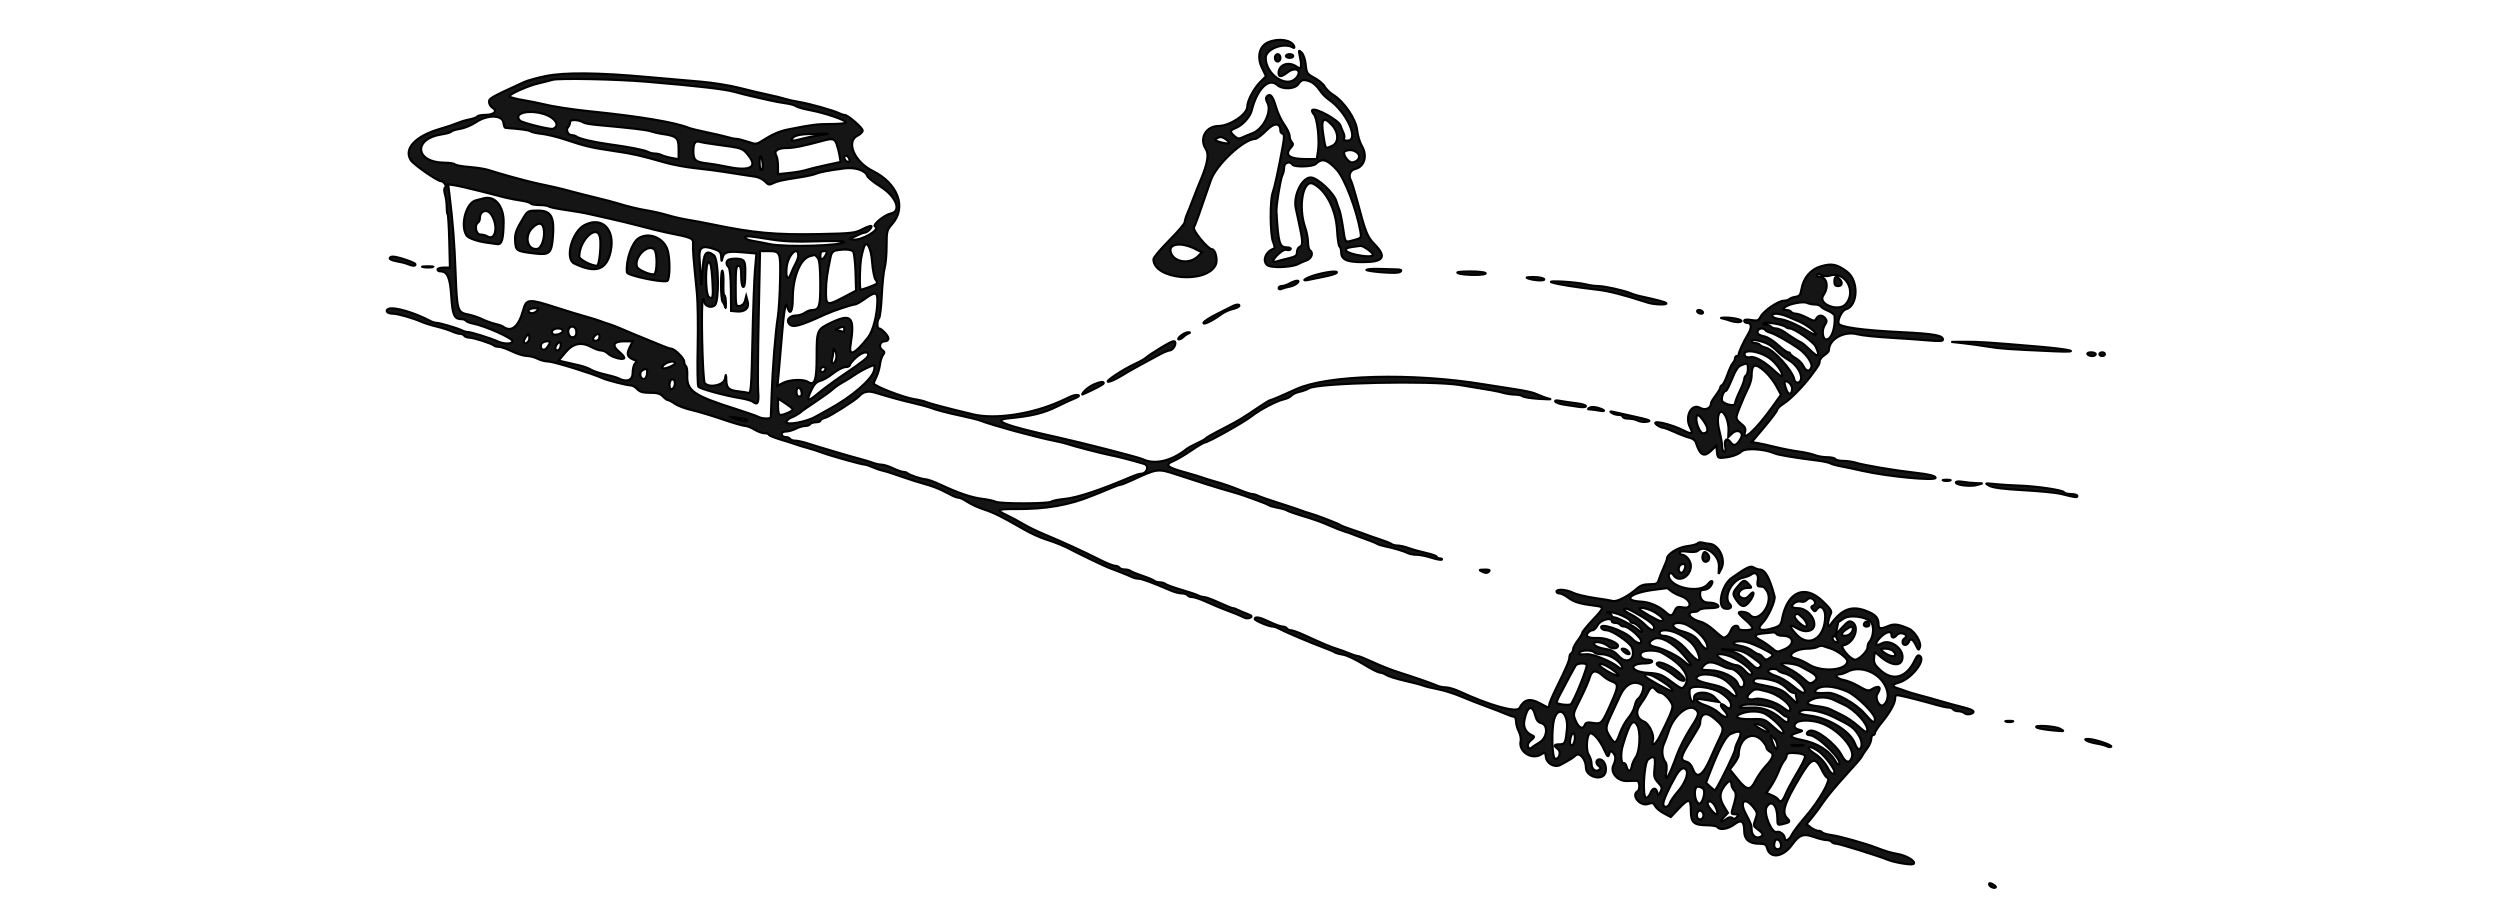 <?xml version="1.0" encoding="utf-8"?>
<svg viewBox="-111.653 148.428 1271.346 463.32" width="1271.346" height="463.32" xmlns="http://www.w3.org/2000/svg">
  <g transform="matrix(1.102, 0, 0, 1.102, 82.188, 44.093)" style="">
    <title>Layer 1</title>
    <g stroke="null" id="svg_1">
      <g stroke="null" id="svg_2">
        <path stroke="null" id="svg_3" d="m409.279,114.211c-4.089,1.79 -5.248,6.767 -2.773,11.883l1.82,3.756l-2.643,2.643c-2.994,2.996 -5.994,8.692 -5.994,11.384c0,3.533 -7.979,8.9 -13.295,8.945c-5.877,0.049 -9.019,5.815 -5.824,10.692c1.469,2.242 0.828,6.382 -2.091,13.484c-0.384,0.934 -1.253,3.036 -1.93,4.671c-0.679,1.635 -1.718,4.31 -2.31,5.945c-0.592,1.635 -1.605,4.176 -2.251,5.648c-0.645,1.473 -1.174,3.236 -1.174,3.917c0,0.682 -3.248,4.497 -7.219,8.476c-3.97,3.979 -7.219,7.866 -7.219,8.639c0,9.429 24.627,11.605 28.756,2.541c1.021,-2.242 -0.187,-7.14 -1.762,-7.14c-1.805,0 -9.019,-8.75 -8.302,-10.068c0.684,-1.257 2.064,-5.11 7.801,-21.779c2.435,-7.072 15.145,-18.945 20.416,-19.072c0.811,-0.019 3.142,-1.754 5.183,-3.851c3.688,-3.794 6.508,-3.707 6.508,0.202c0,0.51 0.465,1.079 1.034,1.27c0.813,0.27 0.803,1.616 -0.042,6.227c-1.885,10.293 -3.686,18.552 -4.55,20.89c-1.329,3.595 -1.217,19.459 0.159,22.784c0.79,1.902 0.885,2.964 0.291,3.161c-3.592,1.197 -5.31,5.287 -3.136,7.461c1.565,1.563 11.637,1.225 14.635,-0.49c0.758,-0.433 2.427,-1.159 3.711,-1.616c2.348,-0.832 3.229,-3.616 1.486,-4.692c-0.467,-0.289 -0.856,-1.936 -0.862,-3.66c-0.006,-1.724 -0.597,-4.809 -1.31,-6.858c-3.374,-9.694 -0.93,-22.546 3.817,-20.075c5.924,3.081 10.389,11.869 10.919,21.48c0.214,3.862 0.722,7.227 1.132,7.48c0.408,0.253 0.741,1.333 0.741,2.401c0,3.571 2.452,4.752 9.875,4.752c9.769,0 11.312,-2.31 5.529,-8.272c-3.386,-3.488 -4.089,-5.257 -8.089,-20.331c-1.136,-4.287 -2.433,-8.45 -2.881,-9.249c-1.212,-2.168 -0.253,-4.563 2.057,-5.142c4.372,-1.098 5.758,-6.172 2.96,-10.835c-0.873,-1.456 -1.811,-4.66 -2.085,-7.121c-0.567,-5.119 -6.009,-13.132 -11.021,-16.232c-1.55,-0.958 -3.325,-2.684 -3.941,-3.837c-0.616,-1.151 -2.747,-2.958 -4.737,-4.013c-3.374,-1.788 -3.645,-2.197 -4.017,-6.066c-0.229,-2.386 -1.025,-4.752 -1.875,-5.571c-1.397,-1.344 -1.446,-1.259 -0.875,1.55c0.658,3.246 0.662,3.295 0.516,4.981c-0.081,0.93 -0.514,0.887 -2.193,-0.212c-3.701,-2.425 -8.098,-0.713 -8.098,3.153c0,1.89 1.382,1.792 4.015,-0.278c3.856,-3.032 7.176,-0.904 4.026,2.58c-4.352,4.809 -13.985,-1.648 -13.985,-9.372c0,-4.123 8.484,-7.304 12.635,-4.737c0.567,0.35 0.754,0.106 0.471,-0.626c-1.14,-2.975 -7.238,-3.89 -12.009,-1.8m3.149,7.161c0,0.943 0.567,1.699 1.274,1.699c0.707,0 1.274,-0.756 1.274,-1.699c0,-0.943 -0.567,-1.699 -1.274,-1.699c-0.707,0 -1.274,0.756 -1.274,1.699m5.096,-0.849c0,0.467 0.764,0.849 1.699,0.849c0.934,0 1.699,-0.382 1.699,-0.849c0,-0.467 -0.764,-0.849 -1.699,-0.849c-0.934,0 -1.699,0.382 -1.699,0.849m-341.405,9.219c-3.97,0.798 -8.556,2.068 -10.191,2.82c-15.694,7.223 -16.136,7.474 -16.136,9.166c0,0.941 0.745,2.176 1.656,2.745c2.412,1.505 0.594,3.227 -3.408,3.227c-1.783,0 -3.452,0.34 -3.709,0.754c-0.257,0.414 -1.845,1.011 -3.533,1.327c-1.686,0.316 -4.27,1.093 -5.741,1.726c-1.471,0.631 -4.968,1.807 -7.771,2.611c-11.499,3.302 -17.043,9.236 -13.573,14.531c1.338,2.04 12.234,9.624 13.83,9.624c1.323,0 2.902,2.331 1.97,2.909c-0.527,0.325 -0.541,1.512 -0.042,3.255c0.433,1.507 0.788,4.115 0.788,5.792c0,1.675 0.2,3.246 0.442,3.49c0.242,0.242 0.573,5.847 0.737,12.454l0.293,12.015l-2.858,0c-1.573,0 -2.86,0.382 -2.86,0.849c0,0.467 0.531,0.849 1.18,0.849c3.367,0 4.609,2.762 5.155,11.465c0.55,8.805 1.374,10.616 4.817,10.616c0.817,0 1.692,0.333 1.943,0.739c0.251,0.408 1.707,0.983 3.236,1.282c5.69,1.11 18.51,6.847 18.253,8.17c-0.274,1.397 -4.011,1.399 -6.983,0.006c-2.822,-1.323 -12.17,-4.253 -13.573,-4.253c-0.722,0 -1.975,-0.346 -2.786,-0.771c-1.953,-1.021 -10.27,-3.476 -11.775,-3.476c-0.654,0 -1.851,-0.355 -2.662,-0.788c-7.24,-3.871 -16.739,-6.686 -19.274,-5.713c-1.975,0.758 -0.803,2.255 1.764,2.255c2.272,0 9.293,2.004 13.486,3.847c1.401,0.618 4.459,1.571 6.794,2.119c2.335,0.548 5.45,1.533 6.922,2.187c1.473,0.654 3.265,1.189 3.985,1.189c0.72,0 1.544,0.382 1.832,0.849c0.289,0.467 1.363,0.862 2.386,0.877c1.996,0.03 10.45,2.76 11.361,3.669c0.301,0.304 1.344,0.563 2.318,0.578c0.972,0.013 3.679,0.966 6.015,2.115c2.335,1.149 5.393,2.093 6.794,2.102c1.401,0.006 3.643,0.584 4.981,1.28c1.338,0.699 3.573,1.27 4.97,1.27c2.263,0 20.537,5.637 24.869,7.673c2.166,1.017 11.384,3.367 13.21,3.367c0.764,0 2.081,0.764 2.926,1.699c1.161,1.282 2.616,1.699 5.945,1.699c3.329,0 4.784,0.416 5.945,1.699c0.845,0.934 1.896,1.699 2.335,1.699c0.44,0 1.854,0.749 3.14,1.667c1.287,0.917 4.786,2.229 7.775,2.917c2.987,0.69 9.401,2.614 14.251,4.278c4.847,1.665 9.52,3.028 10.382,3.028c0.862,0 2.817,0.762 4.346,1.696c1.531,0.932 3.641,1.696 4.692,1.699c1.051,0 1.911,0.289 1.911,0.639c0,0.35 2.389,1.35 5.308,2.223c2.919,0.873 6.072,1.879 7.006,2.238c0.934,0.359 3.418,1.121 5.52,1.69c2.102,0.571 5.159,1.548 6.794,2.172c3.69,1.408 18.225,5.478 19.565,5.478c0.541,0 2.189,0.539 3.662,1.197c1.471,0.656 3.631,1.395 4.798,1.637c1.168,0.244 4.989,1.463 8.493,2.711c3.503,1.246 8.442,2.815 10.973,3.484c2.531,0.669 6.161,2.015 8.068,2.994c1.907,0.979 4.13,2.113 4.941,2.52c0.811,0.41 1.964,0.743 2.563,0.743c0.599,0 2.418,0.89 4.045,1.979c1.626,1.089 5.019,2.643 7.541,3.454c4.529,1.461 8.085,3.236 18.68,9.325c2.985,1.718 7.38,3.722 9.767,4.454c4.457,1.369 8.675,3.106 12.406,5.108c3.153,1.692 14.607,7.183 16.561,7.941c0.934,0.361 3.418,1.314 5.52,2.119c2.102,0.805 4.486,1.807 5.297,2.225c0.811,0.418 2.219,0.762 3.127,0.762c1.465,0 6.291,1.781 15.172,5.597c1.533,0.658 3.707,1.197 4.832,1.197c1.125,0 2.28,0.382 2.569,0.849c0.289,0.467 1.291,0.849 2.227,0.849c0.936,0 3.877,0.996 6.533,2.212c2.656,1.217 6.357,2.781 8.225,3.476c4.516,1.682 7.319,2.837 9.159,3.779c0.873,0.446 2.076,0.461 2.837,0.036c1.055,-0.59 0.747,-0.955 -1.514,-1.796c-1.563,-0.58 -3.503,-1.406 -4.314,-1.832c-0.811,-0.429 -1.834,-0.779 -2.276,-0.779c-0.44,0 -3.278,-1.147 -6.306,-2.548c-3.028,-1.401 -6.117,-2.548 -6.864,-2.548c-0.749,0 -2.023,-0.35 -2.834,-0.777c-0.811,-0.429 -4.342,-1.618 -7.845,-2.645c-3.503,-1.025 -6.733,-2.206 -7.176,-2.62c-0.444,-0.412 -1.609,-0.752 -2.59,-0.752c-0.981,0 -2.147,-0.329 -2.59,-0.73c-0.444,-0.401 -2.909,-1.435 -5.478,-2.295c-2.569,-0.86 -5.034,-1.868 -5.478,-2.242c-0.444,-0.372 -1.662,-0.677 -2.709,-0.677c-1.047,0 -2.14,-0.382 -2.429,-0.849c-0.289,-0.467 -1.212,-0.849 -2.053,-0.849c-0.839,0 -3.97,-1.253 -6.955,-2.781c-6.637,-3.403 -17.864,-8.55 -25.72,-11.792c-3.221,-1.329 -7.616,-3.476 -9.767,-4.771c-2.153,-1.293 -5.533,-3.108 -7.512,-4.032c-5.198,-2.423 -4.558,-2.845 4.236,-2.803c13.977,0.07 24.678,-1.798 35.245,-6.155c1.051,-0.433 2.771,-1.117 3.822,-1.52c1.051,-0.401 3.357,-1.357 5.125,-2.123c1.766,-0.764 3.571,-1.391 4.011,-1.391c0.437,0 2.813,-0.932 5.278,-2.072c11.962,-5.529 11.949,-5.527 20.9,-2.573c11.266,3.718 19.077,6.17 24.346,7.639c2.803,0.783 5.86,1.726 6.794,2.098c0.934,0.369 3.609,1.342 5.945,2.157c2.335,0.815 4.629,1.762 5.096,2.102c0.467,0.34 2.378,0.894 4.246,1.231c1.868,0.335 3.779,0.89 4.246,1.229c0.467,0.34 3.142,1.314 5.945,2.166c7.554,2.297 9.756,3.081 14.438,5.147c2.335,1.032 5.202,2.142 6.37,2.469c1.168,0.327 2.888,0.924 3.822,1.325c0.934,0.401 3.609,1.399 5.945,2.217c2.335,0.817 4.629,1.758 5.096,2.091c0.467,0.331 2.187,0.871 3.822,1.197c3.86,0.769 8.531,2.164 10.393,3.104c0.811,0.41 2.65,0.745 4.085,0.745c1.437,0 4.514,0.622 6.839,1.382c2.325,0.76 4.467,1.142 4.76,0.849c0.293,-0.293 -0.104,-0.533 -0.881,-0.533c-0.779,0 -1.416,-0.321 -1.416,-0.713c0,-0.393 -2.197,-1.2 -4.883,-1.792c-2.686,-0.594 -6.325,-1.611 -8.085,-2.259c-1.762,-0.65 -4.074,-1.18 -5.138,-1.18c-1.066,0 -2.299,-0.306 -2.743,-0.677c-0.444,-0.374 -2.909,-1.361 -5.478,-2.195c-2.569,-0.834 -5.435,-1.834 -6.37,-2.223c-0.934,-0.389 -3.8,-1.389 -6.37,-2.227c-2.569,-0.837 -5.091,-1.824 -5.607,-2.193c-1.038,-0.749 -11.688,-4.82 -14.35,-5.486c-0.934,-0.236 -2.463,-0.747 -3.397,-1.14c-0.934,-0.393 -5.52,-1.921 -10.191,-3.399c-4.671,-1.478 -9.157,-3.036 -9.968,-3.463c-0.811,-0.427 -2.028,-0.775 -2.703,-0.775c-0.677,0 -3.452,-0.926 -6.17,-2.057c-2.716,-1.13 -7.232,-2.696 -10.034,-3.482c-2.803,-0.783 -5.86,-1.726 -6.794,-2.096c-0.934,-0.369 -4.183,-1.35 -7.219,-2.185c-9.285,-2.546 -10.412,-3.616 -5.813,-5.522c1.473,-0.609 5.087,-2.758 8.03,-4.773c2.943,-2.015 5.737,-3.665 6.208,-3.665c1.418,0 18.092,-9.35 21.542,-12.083c3.854,-3.049 11.635,-7.125 15.028,-7.871c1.346,-0.295 2.883,-1.062 3.414,-1.703c0.531,-0.641 2.183,-1.418 3.669,-1.728c1.484,-0.308 3.465,-1.038 4.399,-1.62c4.059,-2.531 56.343,-3.667 69.64,-1.512c14.956,2.425 17.145,2.82 19.947,3.597c1.641,0.456 4.149,0.832 5.573,0.834c1.425,0.002 2.953,0.34 3.397,0.749c0.444,0.408 3.864,0.949 7.601,1.202c3.737,0.253 6.03,0.28 5.096,0.062c-0.934,-0.219 -2.463,-0.709 -3.397,-1.089c-0.934,-0.38 -2.654,-1.081 -3.822,-1.556c-1.168,-0.476 -5.181,-1.318 -8.917,-1.871c-3.737,-0.554 -10.234,-1.571 -14.438,-2.263c-32.93,-5.412 -72.237,-4.389 -86.625,2.255c-6.314,2.917 -11.37,5.064 -11.919,5.064c-0.304,0 -2.711,1.469 -5.355,3.263c-7.276,4.941 -9.448,6.259 -14.998,9.108c-6.348,3.259 -9.219,4.89 -9.767,5.55c-0.234,0.28 -1.953,1.206 -3.822,2.053c-1.868,0.847 -3.97,2.002 -4.671,2.565c-6.966,5.592 -14.737,7.384 -20.295,4.684c-1.834,-0.894 -28.053,-7.633 -39.578,-10.174c-24.202,-5.338 -30.667,-7.883 -22.081,-8.692c10.325,-0.972 15.958,-2.342 22.081,-5.365c3.27,-1.616 7.091,-3.378 8.493,-3.915c1.556,-0.597 2.102,-1.142 1.403,-1.399c-0.631,-0.234 -2.159,0.045 -3.397,0.616c-1.24,0.569 -3.399,1.558 -4.8,2.197c-13.017,5.93 -30.177,8.512 -40.34,6.066c-12.493,-3.006 -20.053,-4.998 -21.656,-5.707c-0.934,-0.414 -3.418,-1.006 -5.52,-1.316c-4.809,-0.709 -18.652,-6.089 -18.673,-7.259c-0.006,-0.278 0.548,-1.626 1.231,-2.996c0.684,-1.369 1.423,-3.938 1.641,-5.707c0.221,-1.771 0.864,-3.777 1.431,-4.461c0.828,-0.998 0.745,-1.454 -0.412,-2.302c-1.811,-1.325 -0.953,-3.985 1.285,-3.985c0.883,0 1.607,-0.558 1.607,-1.24c0,-1.289 -3.2,-4.705 -4.406,-4.705c-0.945,0 -0.875,-3.716 0.087,-4.713c0.427,-0.444 0.994,-5.202 1.257,-10.573c0.261,-5.372 0.868,-11.102 1.344,-12.733c0.478,-1.633 0.868,-6.168 0.868,-10.081c0,-6.741 0.138,-7.268 2.633,-10.108c6.701,-7.633 2.62,-18.688 -9.017,-24.44c-8.488,-4.193 -12.522,-13.612 -6.992,-16.323c1.285,-0.628 2.335,-1.671 2.335,-2.314c0,-1.316 -6.854,-7.229 -8.38,-7.229c-0.541,0 -1.648,-0.346 -2.459,-0.771c-2.34,-1.223 -13.805,-4.457 -18.461,-5.206c-2.335,-0.374 -5.393,-1.053 -6.794,-1.507c-1.401,-0.454 -4.841,-1.299 -7.643,-1.877c-2.803,-0.578 -8.726,-1.983 -13.164,-3.123c-4.437,-1.138 -12.463,-2.429 -17.835,-2.866c-5.372,-0.44 -16.455,-1.406 -24.629,-2.147c-22.552,-2.047 -38.06,-2.2 -46.71,-0.461m46.285,2.637c24.06,2.03 36.079,3.427 40.765,4.735c2.803,0.783 6.624,1.745 8.493,2.136c1.868,0.393 5.117,1.13 7.219,1.637c2.102,0.507 5.541,1.153 7.643,1.431c2.102,0.28 4.299,0.887 4.883,1.352c0.586,0.463 3.643,1.325 6.794,1.913c6.637,1.24 16.348,4.578 16.348,5.62c0,0.391 -3.153,0.707 -7.006,0.703c-6.365,-0.008 -8.945,0.318 -19.745,2.499c-3.975,0.803 -7.289,2.234 -11.599,5.006c-3.013,1.938 -3.223,1.958 -7.036,0.665c-2.161,-0.735 -4.558,-1.335 -5.327,-1.335c-0.766,0 -2.569,-0.361 -4.004,-0.803c-1.433,-0.442 -5.665,-1.429 -9.401,-2.193c-3.737,-0.762 -7.558,-1.701 -8.493,-2.083c-6.257,-2.556 -22.52,-5.28 -45.436,-7.612c-8.414,-0.856 -17.854,-2.312 -22.081,-3.408c-1.635,-0.423 -5.743,-1.24 -9.13,-1.813c-3.386,-0.575 -6.157,-1.338 -6.157,-1.696c0,-0.998 8.624,-4.854 13.27,-5.932c2.278,-0.529 5.287,-1.291 6.688,-1.696c2.902,-0.837 29.342,-0.304 43.313,0.875m306.5,0.002c1.183,0.45 3.006,2.123 4.053,3.72c1.047,1.599 2.968,3.618 4.27,4.49c8.157,5.471 14.348,18.998 8.696,18.998c-1.359,0 -1.958,-0.348 -1.597,-0.93c0.316,-0.512 0.18,-1.754 -0.299,-2.76c-0.48,-1.006 -1.079,-2.482 -1.333,-3.28c-0.807,-2.537 -11.682,-8.499 -13.036,-7.147c-0.284,0.284 0.07,1.189 0.788,2.011c1.561,1.781 2.677,11.979 1.868,17.043l-0.569,3.556l-5.043,0c-7.586,0 -10.002,-1.841 -6.905,-5.261c1.091,-1.206 1.189,-1.807 0.425,-2.571c-0.55,-0.55 -1,-1.822 -1,-2.826c0,-1.004 -1.1,-3.344 -2.444,-5.2c-1.344,-1.856 -3.068,-5.522 -3.832,-8.151c-1.48,-5.087 -2.639,-6.482 -4.142,-4.979c-0.671,0.671 -0.62,1.501 0.183,3.002c2.136,3.992 -1.864,12.153 -6.885,14.047c-1.561,0.588 -3.692,1.476 -4.739,1.972c-1.514,0.718 -2.251,0.588 -3.609,-0.641c-2.255,-2.04 -2.159,-2.588 0.656,-3.754c3.168,-1.312 6.563,-5.043 7.304,-8.026c2.465,-9.915 7.877,-15.346 11.777,-11.815c2.448,2.214 8.191,1.966 9.779,-0.425c1.389,-2.089 2.437,-2.291 5.635,-1.074m-354.484,14.724c5.758,1.552 8.531,5.601 4.813,7.028c-1.168,0.448 -14.151,-2.779 -15.128,-3.76c-3.202,-3.214 3.098,-5.212 10.314,-3.268m-17.99,4.204c0.146,1.285 0.529,2.355 0.849,2.378c7.389,0.546 10.862,1.019 11.582,1.58c0.488,0.38 2.871,0.915 5.295,1.187c2.425,0.274 7.202,1.433 10.616,2.58c9.357,3.138 12.168,3.805 22.344,5.299c9.253,1.361 11.985,1.977 24.06,5.416c3.425,0.977 9.73,2.138 14.013,2.582c4.285,0.444 10.081,1.185 12.883,1.648c2.803,0.463 6.624,1.059 8.493,1.327c1.868,0.268 4.641,0.679 6.161,0.917c1.518,0.236 3.52,1.244 4.448,2.24c1.42,1.524 1.985,1.654 3.605,0.826c2.051,-1.047 3.828,-1.442 12.537,-2.792c3.036,-0.469 6.285,-1.187 7.219,-1.595c1.8,-0.783 5.605,-1.514 13.051,-2.503c5.032,-0.669 9.866,0.89 10.741,3.465c0.263,0.777 2.953,2.964 5.979,4.86c7.376,4.626 10.019,11.461 4.832,12.497c-2.941,0.588 -8.709,5.378 -7.215,5.992c2.958,1.212 -6.386,6.694 -10.249,6.015c-1.794,-0.316 -1.8,-0.348 -0.155,-0.964c0.934,-0.35 2.363,-0.989 3.174,-1.423c0.811,-0.433 1.887,-0.788 2.395,-0.788c1.178,0 3.692,-2.486 3.106,-3.072c-0.244,-0.244 -2.104,0.423 -4.134,1.482c-3.382,1.764 -5.047,1.953 -19.828,2.236c-20.304,0.389 -30.217,-0.507 -49.257,-4.454c-3.737,-0.775 -8.896,-1.741 -11.465,-2.147c-2.569,-0.406 -6.773,-1.369 -9.342,-2.14c-2.569,-0.771 -6.582,-1.705 -8.917,-2.076c-4.244,-0.675 -9.639,-1.975 -14.438,-3.478c-1.401,-0.44 -5.796,-1.584 -9.767,-2.544c-3.97,-0.96 -9.321,-2.318 -11.89,-3.021c-4.622,-1.263 -7.459,-1.924 -15.711,-3.662c-4.208,-0.887 -17.176,-4.465 -22.081,-6.093c-1.401,-0.465 -5.331,-1.072 -8.733,-1.35c-3.401,-0.276 -6.384,-0.828 -6.631,-1.227c-0.246,-0.397 -2.433,-0.737 -4.858,-0.752c-13.522,-0.087 -14.567,-11.06 -1.242,-13.057c2.208,-0.331 4.208,-0.917 4.448,-1.304c0.238,-0.386 2.062,-0.949 4.053,-1.253c1.992,-0.301 5.31,-1.69 7.378,-3.083c5.248,-3.541 12.227,-3.401 12.648,0.253m37.298,0.074c0.454,0.28 3.27,0.728 6.257,0.998c15.51,1.395 22.624,2.242 24.542,2.919c1.168,0.414 3.461,0.941 5.096,1.172c6.781,0.96 7.643,1.743 7.643,6.955l0,4.73l-3.185,-0.575c-1.752,-0.314 -3.828,-0.907 -4.616,-1.312c-0.786,-0.406 -2.225,-0.737 -3.195,-0.737c-0.972,0 -2.429,-0.363 -3.24,-0.807c-1.556,-0.849 -8.82,-2.263 -18.036,-3.512c-6.786,-0.917 -13.739,-2.55 -14.82,-3.48c-0.444,-0.382 -1.454,-0.694 -2.244,-0.694c-1.749,0 -2.86,-2.497 -1.648,-3.709c0.482,-0.482 0.877,-1.524 0.877,-2.316c0,-1.408 4.064,-1.183 6.569,0.367m344.949,0.904c3.289,3.501 3.34,8.329 0.102,9.73c-3.219,1.391 -2.915,1.769 -4.004,-4.977c-1.204,-7.437 0.002,-8.907 3.902,-4.754m-236.442,4.788c-2.335,0.352 -5.775,1.055 -7.643,1.558c-4.873,1.312 -5.972,1.251 -4.711,-0.27c1.155,-1.391 4.166,-1.894 11.505,-1.917l5.096,-0.015l-4.246,0.643m187.737,2.019c2.369,1.735 1.221,2.289 -2.569,1.244c-2.423,-0.669 -2.962,-1.102 -2.074,-1.662c1.679,-1.066 2.745,-0.968 4.643,0.418m-179.837,1.981c0.488,1.285 1.11,3.686 1.382,5.338l0.493,3.002l-7.011,1.516c-3.856,0.832 -7.966,1.847 -9.134,2.255c-1.168,0.406 -4.512,0.989 -7.431,1.297l-5.308,0.561l-0.013,-3.694c-0.006,-2.03 -0.367,-4.253 -0.8,-4.938c-1.276,-2.017 0.677,-3.425 4.752,-3.425c3.276,0 7.771,-0.9 16.869,-3.378c4.336,-1.183 5.28,-0.958 6.202,1.467m-55.814,0.284c12.703,1.711 12.359,1.592 15.215,5.149c4.482,5.578 0.329,7.42 -11.038,4.898c-2.102,-0.467 -5.733,-1.072 -8.068,-1.346c-5.508,-0.643 -6.37,-1.431 -6.37,-5.834c0,-3.518 0.97,-4.809 3.042,-4.051c0.507,0.185 3.756,0.718 7.219,1.185m295.95,3.701c2,1.486 0.839,4.136 -2,4.561c-2.125,0.316 -5.198,-4.48 -3.346,-5.227c1.938,-0.783 3.686,-0.567 5.346,0.667m-274.23,5.117c0.187,1.694 -0.047,3 -0.539,3c-0.478,0 -0.868,-1.592 -0.868,-3.539c0,-4.149 0.93,-3.794 1.408,0.539m40.056,-1.815c0.191,0.985 -0.13,1.257 -1.062,0.9c-1.569,-0.603 -1.834,-3.187 -0.274,-2.667c0.584,0.193 1.185,0.989 1.335,1.766m224.907,4.705c3.573,3.9 9.094,18.304 10.849,28.308c0.546,3.106 0.51,3.155 -2.962,4.089c-4.31,1.161 -3.921,1.618 -5.079,-5.994c-0.529,-3.484 -1.287,-7.1 -1.682,-8.034c-0.397,-0.934 -0.989,-2.648 -1.318,-3.807c-1.108,-3.902 -8.786,-11.055 -11.871,-11.055c-4.055,0 -8.096,8.325 -6.888,14.193c0.27,1.302 0.913,4.278 1.431,6.614c1.864,8.401 1.96,10.563 0.497,11.123c-0.749,0.289 -1.363,1.408 -1.363,2.486c0,1.611 -0.65,2.119 -3.609,2.82c-1.985,0.469 -4.469,1.119 -5.52,1.442c-2.624,0.807 -2.395,-0.529 0.586,-3.384c1.48,-1.418 3.026,-2.189 3.794,-1.894c0.713,0.274 1.524,0.132 1.8,-0.314c0.276,-0.448 -0.463,-0.813 -1.641,-0.813c-3.514,0 -4.053,-1.822 -4.896,-16.561c-0.157,-2.76 1.868,-15.162 2.739,-16.762c0.442,-0.811 0.803,-2.435 0.803,-3.609c0,-2.197 2.696,-3.104 3.822,-1.285c0.788,1.276 9.45,1.042 10.784,-0.289c2.847,-2.847 5.229,-2.18 9.724,2.726m-395.459,9.784c4.905,1.253 10.255,2.618 11.89,3.038c1.635,0.418 4.792,1.023 7.017,1.342c2.225,0.318 4.253,0.919 4.51,1.331c0.255,0.414 2.098,0.752 4.093,0.752c1.996,0 3.915,0.287 4.265,0.637c0.35,0.35 3.949,1.098 7.998,1.662c4.049,0.563 9.081,1.45 11.183,1.97c2.102,0.52 6.306,1.471 9.342,2.113c3.036,0.639 9.342,2.174 14.013,3.408c4.671,1.236 10.021,2.548 11.89,2.919c12.051,2.391 12.312,2.507 12.166,5.408c-0.132,2.558 0.146,6.06 1.8,22.648c0.395,3.97 0.552,15.053 0.348,24.629c-0.206,9.575 -0.07,17.852 0.301,18.391c0.711,1.04 12.074,4.153 19.612,5.374c2.476,0.401 5.038,1.174 5.694,1.72c2.013,1.671 2.705,0.276 2.297,-4.637c-0.214,-2.586 -0.108,-18.272 0.238,-34.856l0.628,-30.153l3.512,0.013c5.951,0.023 5.985,0.1 5.733,13.429c-0.123,6.527 -0.582,14.102 -1.019,16.835c-1.108,6.928 -2.495,24.348 -2.862,35.966c-0.17,5.372 -0.344,10.053 -0.386,10.404c-0.113,0.907 -4.07,0.79 -5.822,-0.172c-0.811,-0.444 -5.297,-2.019 -9.968,-3.499c-20.049,-6.359 -23.062,-8.448 -22.777,-15.805c0.079,-2.006 -0.212,-3.864 -0.643,-4.132c-0.431,-0.268 -0.783,-1.193 -0.783,-2.057c0,-1.584 -4.478,-5.97 -6.093,-5.97c-0.478,0 -2.072,-0.522 -3.546,-1.161c-1.471,-0.639 -5.35,-2.225 -8.62,-3.527c-3.27,-1.302 -7.856,-3.21 -10.191,-4.242c-2.335,-1.032 -5.202,-2.144 -6.37,-2.471c-1.168,-0.327 -2.888,-0.915 -3.822,-1.306c-0.934,-0.391 -3.992,-1.342 -6.794,-2.113c-2.803,-0.769 -9.174,-2.718 -14.162,-4.331c-12.178,-3.936 -13.246,-3.841 -14.665,1.316c-2.149,7.813 -5.508,10.542 -9.391,7.629c-0.467,-0.352 -2.074,-0.9 -3.573,-1.221c-1.497,-0.321 -4.181,-1.285 -5.96,-2.144c-1.779,-0.86 -4.65,-1.83 -6.376,-2.153c-5.057,-0.949 -5.263,-1.609 -5.911,-19.011c-0.527,-14.121 -1.314,-24.115 -2.907,-36.92l-0.514,-4.138l2.854,0.406c1.569,0.225 6.866,1.431 11.771,2.682m1.274,3.484c-0.467,0.155 -1.824,0.495 -3.013,0.754c-4.639,1.013 -7.495,11.705 -4.363,16.327c0.794,1.17 4.972,2.65 9.074,3.214c1.868,0.257 4.136,0.573 5.036,0.705c2.115,0.306 2.837,-2.166 2.947,-10.079c0.108,-7.72 -4.319,-12.711 -9.682,-10.922m4.015,7.437c3.365,5.191 1.96,12.397 -1.938,9.932c-0.675,-0.427 -2.087,-0.783 -3.138,-0.79c-2.036,-0.013 -2.879,-4.41 -1.062,-5.533c0.467,-0.289 0.849,-1.191 0.849,-2.004c0,-3.507 3.389,-4.537 5.289,-1.605m14.873,1.274c-3.573,5.864 -4.14,7.51 -3.871,11.246c0.301,4.168 0.671,4.382 9.251,5.38c6.569,0.764 7.522,-0.117 8.14,-7.51c0.79,-9.48 -0.786,-12.302 -6.877,-12.302c-4.522,0 -4.777,0.121 -6.643,3.185m28.164,3.463c-5.834,2.962 -9.255,15.616 -4.8,17.767c9.879,4.773 14.962,3.083 16.822,-5.588c2.174,-10.142 -3.902,-16.3 -12.021,-12.178m-18.973,1.327c0.949,3.783 -0.718,9.401 -2.883,9.713c-4.595,0.658 -6.14,-5.822 -2.304,-9.658c2.637,-2.637 4.533,-2.658 5.187,-0.055m26.073,4.414c0.66,3.454 -0.35,13.089 -1.372,13.089c-2.575,0 -8.193,-2.904 -8.193,-4.236c0,-7.716 8.31,-15.41 9.565,-8.854m17.903,0.293c-3.176,1.938 -6.04,10.227 -5.48,15.869c0.138,1.397 16.236,4.813 18.565,3.938c1.359,-0.51 1.435,-10.779 0.11,-14.582c-1.9,-5.45 -8.525,-8.072 -13.195,-5.225m60.653,0.571c6.161,1.015 11.578,1.251 21.223,0.921c7.123,-0.242 12.951,-0.125 12.951,0.263c0,1.752 -27.187,2.567 -34.395,1.032c-2.335,-0.497 -5.871,-1.174 -7.856,-1.505c-3.671,-0.609 -5.013,-2.074 -1.902,-2.074c0.941,0 5.431,0.614 9.979,1.363m196.268,4.527l2.921,1.497l-1.779,1.779c-3.864,3.864 -11.1,2.86 -12.561,-1.745c-1.304,-4.104 4.809,-4.921 11.418,-1.531m-149.259,5.781c0.284,3.839 1.008,7.571 1.607,8.291c0.599,0.722 0.834,1.563 0.527,1.873c-0.563,0.561 -6.429,2.758 -7.429,2.781c-0.291,0.006 -0.431,-3.14 -0.312,-6.994c0.193,-6.238 0.469,-8.181 1.762,-12.378c1.193,-3.866 3.346,-0.265 3.845,6.427m229.094,-5.384c3.408,2.514 2.323,3.44 -3.132,2.669c-7.531,-1.062 -9.907,-3.384 -4.187,-4.096c1.518,-0.187 3.164,-0.403 3.656,-0.478c0.495,-0.074 2.142,0.781 3.662,1.904m-329.573,-0.172c1.416,1.416 1.344,10.798 -0.087,11.348c-1.459,0.561 -7.344,-1.926 -7.881,-3.327c-1.66,-4.325 4.981,-11.009 7.968,-8.021m28.068,-0.087c2.193,0.764 2.696,1.416 2.79,3.609c0.083,1.892 0.223,2.134 0.476,0.828c0.626,-3.208 2.102,-3.709 9.161,-3.113l6.607,0.558l-0.66,7.722c-0.363,4.246 -0.89,18.805 -1.172,32.351c-0.446,21.323 -0.686,24.58 -1.788,24.272c-0.701,-0.195 -2.803,-0.524 -4.671,-0.732c-4.454,-0.493 -5.499,-1.454 -5.62,-5.172c-0.1,-3.042 -0.108,-3.049 -0.641,-0.533c-0.62,2.917 -7.302,4.287 -9.28,1.904c-1.085,-1.31 -1.866,-38.85 -0.807,-38.848c0.35,0 0.637,0.561 0.637,1.244c0,2.026 2.907,3.123 4.735,1.788c2.21,-1.618 1.915,-21.402 -0.346,-23.151c-3.643,-2.817 -4.781,-1.227 -5.287,7.38c-0.425,7.221 -0.507,7.533 -0.775,2.972c-0.166,-2.803 -0.412,-6.624 -0.55,-8.493c-0.423,-5.792 1.049,-6.73 7.191,-4.588m63.644,0.979c0.484,0.584 0.992,4.883 1.127,9.554l0.251,8.493l-6.14,3.223c-7.363,3.862 -7.813,3.684 -7.747,-3.062c0.045,-4.665 0.452,-7.643 2.2,-16.038c0.301,-1.448 1.144,-2.418 2.297,-2.643c3.815,-0.747 7.168,-0.548 8.013,0.473m-12.535,1.44c-1.418,2.65 -2.573,2.883 -2.573,0.522c0,-1.62 0.44,-2.174 1.728,-2.174c1.448,0 1.586,0.268 0.845,1.652m-12.764,0.552c0,0.745 -0.571,2.369 -1.268,3.609c-0.699,1.24 -1.652,3.329 -2.123,4.641c-1.331,3.726 -2.524,1.881 -1.97,-3.047c0.637,-5.671 5.361,-10.255 5.361,-5.204m9.009,0.981c0.79,1.04 1.136,4.558 1.155,11.72c0.03,10.716 -0.437,12.249 -3.752,12.3c-0.958,0.015 -2.482,0.588 -3.389,1.274c-0.909,0.686 -2.675,1.246 -3.93,1.246c-3.015,0 -4.809,2.051 -3.34,3.822c1.654,1.992 4.567,1.238 16.799,-4.35c3.584,-1.637 12.185,-4.518 13.569,-4.546c0.588,-0.013 2.652,-1.168 4.586,-2.569c4.686,-3.393 5.811,-3.289 5.811,0.539c0,6.51 -1.962,14.268 -4.374,17.295c-6.168,7.743 -8.898,8.968 -8.043,3.609c2.085,-13.091 0.518,-14.97 -8.815,-10.554c-6.654,3.149 -6.794,3.471 -6.794,15.556c0,11.452 -0.887,13.879 -4.293,11.724c-1.962,-1.242 -8.297,-0.924 -11.166,0.561l-2.637,1.363l0.601,-6.246c0.329,-3.435 0.932,-10.45 1.338,-15.588c0.994,-12.565 1.864,-17.686 2.537,-14.926c1.14,4.675 2.58,2.837 2.58,-3.297c0,-10.123 3.49,-18.692 8.068,-19.807c0.934,-0.227 1.847,-0.459 2.03,-0.514c0.183,-0.053 0.839,0.571 1.459,1.389m-197.546,0.174c0,0.446 1.433,1.042 3.185,1.327c1.752,0.284 4.062,0.875 5.136,1.312c2.401,0.981 3.569,1.013 3.569,0.102c0,-0.764 -8.225,-3.552 -10.478,-3.552c-0.777,0 -1.412,0.365 -1.412,0.811m156.477,0.601c-1.327,0.535 -1.369,2.187 -0.087,3.469c0.607,0.607 1.008,4.592 1.062,10.573l0.087,9.599l2.548,0.251c3.82,0.374 5.93,-1.522 5.1,-4.578l-0.673,-2.467l-0.55,2.123c-0.342,1.318 -1.259,2.225 -2.425,2.395c-1.839,0.265 -1.877,0.083 -1.877,-9.13c0,-7.79 0.219,-9.401 1.274,-9.401c0.977,0 1.274,1.079 1.274,4.62c0,6.108 1.654,7.157 1.832,1.163c0.189,-6.278 -0.021,-7.735 -1.217,-8.493c-1.144,-0.728 -4.682,-0.798 -6.348,-0.125m-7.601,8.934c0.544,8.389 0.263,9.826 -1.605,8.274c-1.684,-1.397 -1.728,-16.072 -0.049,-16.072c0.845,0 1.28,2.062 1.654,7.798m511.853,-5.953c-5.032,1.425 -8.382,5.35 -9.297,10.894c-0.391,2.357 -0.93,3.032 -2.603,3.257c-1.161,0.155 -2.476,0.633 -2.919,1.062c-0.444,0.427 -1.62,0.777 -2.614,0.777c-2.484,0 -9.174,4.569 -10.605,7.242c-1.045,1.951 -1.529,2.132 -4.401,1.648c-2.096,-0.355 -3.229,-0.221 -3.229,0.378c0,0.507 0.586,0.924 1.302,0.924c2.117,0 2.308,2.121 0.469,5.193c-2.076,3.469 -4.319,8.323 -4.319,9.348c0,0.41 -0.382,0.745 -0.849,0.745c-0.467,0 -0.849,0.497 -0.849,1.104c0,0.607 -0.437,1.541 -0.972,2.076c-0.535,0.535 -1.686,3 -2.558,5.478c-0.873,2.478 -1.964,4.633 -2.425,4.788c-0.461,0.157 -0.839,0.66 -0.839,1.119c0,0.459 -0.955,2.087 -2.123,3.618c-1.168,1.533 -2.123,3.1 -2.123,3.486c0,2.478 -2.677,3.656 -5.121,2.253c-3.951,-2.268 -7.174,4.04 -4.601,9c1.535,2.958 0.902,3.401 -2.414,1.696c-6.537,-3.361 -16.465,-5.518 -12.866,-2.798c0.907,0.686 2.149,1.259 2.762,1.274c0.611,0.015 3.096,0.941 5.52,2.055c2.423,1.115 5.474,2.272 6.777,2.573c1.306,0.299 2.582,1.202 2.837,2.006c1.964,6.161 3.783,7.191 7.096,4.019l2.435,-2.333l0.274,2.86c0.236,2.461 0.569,2.839 2.397,2.709c4.013,-0.287 7.221,-1.342 9.011,-2.966c1.849,-1.677 10.544,-1.144 15.193,0.932c1.601,0.716 9.437,2.028 19.958,3.34c2.569,0.321 5.149,0.883 5.735,1.251c0.586,0.369 2.879,1.006 5.096,1.416c2.217,0.41 6.516,1.314 9.552,2.011c11.624,2.66 33.971,4.796 33.971,3.246c0,-0.851 -3.113,-1.648 -8.917,-2.285c-9.624,-1.055 -23.964,-3.469 -28.085,-4.724c-1.435,-0.437 -3.992,-0.796 -5.684,-0.796c-1.69,0 -3.31,-0.382 -3.599,-0.849c-0.289,-0.467 -2.006,-0.849 -3.817,-0.849c-1.809,0 -4.367,-0.44 -5.682,-0.979c-1.314,-0.537 -4.684,-1.285 -7.486,-1.66c-2.803,-0.376 -7.58,-1.306 -10.616,-2.064c-3.036,-0.76 -6.747,-1.58 -8.249,-1.824l-2.726,-0.446l5.911,-7.021c3.253,-3.862 5.913,-7.446 5.913,-7.968c0,-0.52 1.433,-1.856 3.185,-2.966c2.924,-1.854 8.667,-7.716 12.321,-12.578c3.524,-4.69 3.975,-5.454 4,-6.771c0.015,-0.764 0.983,-2.015 2.151,-2.779c1.168,-0.766 2.123,-1.773 2.123,-2.24c0,-5.193 7.053,-9.13 13.283,-7.414c1.803,0.495 8.437,1.197 14.743,1.561c6.306,0.363 14.427,0.932 18.047,1.265c4.575,0.418 6.582,0.318 6.582,-0.327c0,-2.023 -3.964,-2.743 -19.285,-3.499c-17.968,-0.885 -28.215,-2.295 -28.858,-3.968c-0.633,-1.652 1.578,-6.102 3.251,-6.539c5.699,-1.49 6.136,-13.249 0.645,-17.37c-4.586,-3.444 -6.958,-3.964 -11.805,-2.59m-645.22,0.463c1.293,0.195 3.204,0.191 4.246,-0.011c1.045,-0.202 -0.011,-0.363 -2.346,-0.357c-2.335,0.006 -3.191,0.172 -1.9,0.367m435.264,1.204c-0.478,0.295 2.65,0.817 6.951,1.157c5.382,0.425 8.115,0.325 8.767,-0.327c0.694,-0.694 0.166,-0.958 -1.985,-0.994c-1.611,-0.025 -5.166,-0.121 -7.896,-0.212c-2.733,-0.089 -5.359,0.079 -5.837,0.376m-297.893,6.722c-0.006,3.994 0.333,7.624 0.754,8.068c0.423,0.444 0.943,1.571 1.157,2.505c0.214,0.934 0.361,0.074 0.327,-1.911c-0.036,-1.985 -0.35,-3.609 -0.701,-3.609c-0.35,0 -0.541,-2.308 -0.427,-5.13c0.115,-2.822 -0.085,-5.592 -0.444,-6.157c-0.359,-0.565 -0.66,2.24 -0.667,6.234m275.15,-4.539c-5.013,1.325 -8.372,3.463 -3.822,2.435c1.401,-0.316 4.65,-0.981 7.219,-1.473c2.569,-0.495 5.034,-1.24 5.478,-1.654c1.183,-1.106 -3.42,-0.747 -8.875,0.692m64.969,-0.599c2.448,1.053 13.389,1.053 12.739,0c-0.289,-0.467 -3.656,-0.822 -7.482,-0.79c-4.675,0.04 -6.399,0.299 -5.257,0.79m171.371,1.163c7.176,-2.408 12.716,7.144 7.578,13.068c-3.346,3.858 -13.238,-0.013 -10.359,-4.055c2.662,-3.739 1.662,-8.478 -1.79,-8.478c-0.945,0 -1.482,-0.382 -1.191,-0.851c0.348,-0.565 1.091,-0.55 2.204,0.047c0.924,0.495 2.524,0.616 3.558,0.27m-138.675,1.384c3.21,1.028 8.384,1.028 6.794,0c-0.701,-0.452 -2.994,-0.792 -5.096,-0.752c-3.168,0.059 -3.459,0.189 -1.699,0.752m140.978,1.274c0,1.556 0.452,2.123 1.699,2.123c1.892,0 2.242,-1.665 0.679,-3.227c-1.584,-1.584 -2.378,-1.214 -2.378,1.104m-251.383,0.919c-1.168,0.65 -2.792,1.185 -3.609,1.191c-0.817,0.006 -1.486,0.435 -1.486,0.953c0,0.571 0.584,0.69 1.486,0.304c0.817,-0.348 2.524,-0.813 3.794,-1.032c2.476,-0.427 5.265,-2.83 3.104,-2.677c-0.641,0.047 -2.121,0.614 -3.289,1.261m121.021,-0.471c2.771,0.892 10.777,2.174 20.807,3.331c5.471,0.631 11.951,2.289 23.414,5.994c3.021,0.977 9.44,1.142 8.518,0.219c-0.541,-0.541 -3.771,-1.397 -12.399,-3.285c-1.168,-0.257 -2.888,-0.8 -3.822,-1.208c-2.919,-1.276 -12.327,-3.376 -15.142,-3.38c-1.482,-0.002 -4.03,-0.355 -5.665,-0.779c-4.308,-1.123 -19.013,-1.958 -15.711,-0.892m121.339,10.168c1.172,0 2.369,0.389 2.662,0.862c0.293,0.473 1.843,1.41 3.446,2.081c1.603,0.669 2.953,1.713 3.002,2.323c0.433,5.582 -1.429,10.871 -3.83,10.871c-1.737,0 -2.223,-4.274 -0.741,-6.535c1.034,-1.58 1.081,-2.217 0.234,-3.236c-1.386,-1.671 -3.117,-1.611 -4.1,0.142c-0.724,1.295 -1.085,1.259 -4.314,-0.425c-1.938,-1.011 -4.253,-1.837 -5.147,-1.837c-0.892,0 -1.858,-0.382 -2.147,-0.849c-0.289,-0.467 -1.348,-0.849 -2.355,-0.849c-1.599,0 -1.673,-0.153 -0.588,-1.204c1.641,-1.586 8.503,-2.953 10.319,-2.053c0.786,0.391 2.389,0.709 3.558,0.709m-268.687,0.771c-0.701,0.369 -3.921,1.985 -7.157,3.59c-3.238,1.605 -6.051,3.414 -6.253,4.019c-0.437,1.316 3.919,-0.724 7.898,-3.696c1.406,-1.051 3.79,-2.183 5.297,-2.514c1.51,-0.331 2.962,-0.955 3.227,-1.386c0.582,-0.941 -1.236,-0.949 -3.013,-0.013m-321.199,2.318c-0.786,0.783 -1.998,1.157 -2.783,0.856c-2.002,-0.769 -0.739,-2.246 1.917,-2.246c2.089,0 2.153,0.102 0.866,1.391m535.639,0.308c0.289,0.467 1.098,0.849 1.798,0.849c0.701,0 1.038,-0.382 0.749,-0.849c-0.289,-0.467 -1.098,-0.849 -1.798,-0.849c-0.701,0 -1.038,0.382 -0.749,0.849m41.797,2.24c1.769,0.766 4.17,1.798 5.338,2.293c3.081,1.308 7.643,4.752 7.643,5.771c0,0.482 -1.433,0.006 -3.185,-1.055c-5.977,-3.624 -10.796,-5.673 -14.159,-6.019c-3.149,-0.325 -4.026,-2.38 -1.015,-2.38c1.191,0 3.612,0.626 5.378,1.391m-29.907,0.881c0.934,0.206 2.272,0.594 2.972,0.862c2.236,0.856 5.055,1.017 5.491,0.312c0.459,-0.743 -4.637,-1.781 -8.038,-1.639c-1.705,0.072 -1.788,0.163 -0.425,0.465m28.947,3.885c0.348,0.35 1.147,0.637 1.773,0.637c2.132,0 10.936,6.121 11.979,8.329c2.285,4.841 1.295,5.461 -2.563,1.603c-1.544,-1.544 -3.372,-3.089 -4.062,-3.431c-2.055,-1.021 -4.524,-2.563 -7.348,-4.59c-1.463,-1.051 -3.44,-1.911 -4.391,-1.911c-0.951,0 -1.966,-0.382 -2.255,-0.849c-0.289,-0.467 -1.363,-0.856 -2.386,-0.862c-1.312,-0.008 -1.533,-0.221 -0.749,-0.718c1.142,-0.724 8.868,0.66 10.002,1.792m-558.244,1.393c0.571,2.18 -0.601,3.851 -2.259,3.217c-1.361,-0.522 -1.858,-3.191 -0.792,-4.255c1.083,-1.085 2.635,-0.556 3.051,1.038m123.772,-0.24c0,0.896 -0.463,1.187 -1.344,0.849c-0.739,-0.284 -1.79,-0.544 -2.335,-0.575c-0.546,-0.034 -0.227,-0.389 0.707,-0.79c2.503,-1.076 2.972,-0.996 2.972,0.516m-129.938,0.658c0,1.325 -4.038,2.397 -4.741,1.259c-0.779,-1.261 0.505,-2.433 2.669,-2.433c1.197,0 2.072,0.495 2.072,1.174m554.939,-0.418c0.257,0.414 1.367,0.981 2.467,1.257c1.873,0.469 8.939,4.463 12.968,7.329c3.552,2.527 6.427,6.686 5.858,8.478c-0.749,2.361 -2.507,2.147 -3.69,-0.45c-0.541,-1.189 -2.13,-2.813 -3.527,-3.609c-1.399,-0.794 -2.546,-1.732 -2.548,-2.083c-0.004,-0.35 -0.442,-0.637 -0.972,-0.637c-0.533,0 -2.637,-1.539 -4.677,-3.418c-2.04,-1.881 -4.862,-3.652 -6.27,-3.932c-2.781,-0.556 -3.771,-1.51 -2.949,-2.841c0.65,-1.053 2.711,-1.11 3.34,-0.093m-269.704,2.614c-1.102,0.917 -1.554,1.682 -1.004,1.699c0.552,0.015 1.514,-0.484 2.14,-1.11c0.624,-0.624 1.703,-1.359 2.395,-1.631c1.038,-0.408 1.015,-0.505 -0.134,-0.561c-0.764,-0.038 -2.293,0.684 -3.397,1.603m-301.216,2.76c-1.756,1.756 -2.743,0.251 -1.242,-1.887c1.325,-1.89 1.518,-1.947 1.79,-0.544c0.168,0.868 -0.079,1.962 -0.548,2.431m32.966,-2.359c0,1.522 -1.403,2.457 -2.588,1.724c-0.609,-0.376 -0.578,-0.93 0.104,-1.749c1.282,-1.546 2.484,-1.533 2.484,0.025m259.451,4.89c-3.27,1.958 -6.454,4.064 -7.079,4.679c-0.624,0.618 -2.82,1.89 -4.881,2.828c-5.875,2.677 -14.584,8.444 -12.762,8.452c0.881,0.004 3.414,-1.106 5.626,-2.467c3.79,-2.331 10.569,-6.113 18.234,-10.17c1.862,-0.985 3.822,-1.792 4.355,-1.792c1.423,0 3.062,-2.263 2.735,-3.777c-0.223,-1.034 -1.541,-0.558 -6.227,2.246m279.834,-1.42c1.168,0.601 3.076,2.11 4.24,3.357c1.163,1.246 3.52,3.053 5.236,4.019c3.433,1.928 6.185,6.174 5.684,8.773c-0.406,2.106 -2.722,2.183 -3.123,0.102c-0.786,-4.083 -9.425,-13.675 -13.164,-14.612c-1.257,-0.316 -2.495,-0.915 -2.752,-1.329c-0.257,-0.416 -1.21,-0.756 -2.117,-0.756c-0.907,0 -1.648,-0.412 -1.648,-0.917c0,-1.079 4.425,-0.291 7.643,1.363m-562.242,-0.658c-0.015,0.35 -0.588,1.38 -1.276,2.291c-1.448,1.913 -3.527,0.667 -2.658,-1.597c0.505,-1.314 3.987,-1.928 3.934,-0.694m4.805,2.363c-0.59,1.541 -2.229,1.645 -2.229,0.142c0,-1.546 2.015,-3.469 2.406,-2.297c0.166,0.501 0.087,1.469 -0.176,2.155m31.956,0.053c-1.512,3.172 -0.947,4.389 2.667,5.728c0.66,0.244 0.624,0.684 -0.121,1.473c-0.584,0.618 -1.062,2.578 -1.062,4.352c0,3.431 -2.733,4.454 -6.592,2.469c-0.811,-0.418 -3.578,-1.225 -6.147,-1.794c-2.569,-0.567 -5.537,-1.575 -6.595,-2.24c-1.057,-0.665 -3.541,-1.558 -5.52,-1.987c-1.979,-0.427 -4.883,-1.089 -6.457,-1.469l-2.86,-0.692l3.11,-3.726c3.595,-4.302 7.35,-5.051 12.189,-2.429c1.533,0.828 3.512,1.507 4.399,1.507c0.885,0 2.21,0.599 2.945,1.333c1.605,1.605 6.336,3.072 7.529,2.333c0.471,-0.291 -0.408,-1.563 -1.955,-2.826c-3.862,-3.149 -3.064,-5.087 2.091,-5.087l3.834,0l-1.456,3.053m615.504,-2.174c3.036,0.338 8.195,1.055 11.465,1.595c5.688,0.941 8.879,1.161 30.998,2.155c12.737,0.571 7.701,-0.875 -7.573,-2.172c-22.862,-1.945 -27.888,-2.276 -34.041,-2.234l-6.37,0.045l5.52,0.611m-520.117,7.251c-0.284,1.134 -0.936,2.062 -1.448,2.062c-0.552,0 -0.724,-0.779 -0.42,-1.911c0.282,-1.051 0.529,-2.675 0.55,-3.609c0.034,-1.605 0.087,-1.614 0.936,-0.151c0.495,0.851 0.669,2.476 0.382,3.609m430.602,-0.408c3.136,2.138 6.771,7.365 5.796,8.338c-0.21,0.212 -1.62,-0.779 -3.132,-2.2c-4.673,-4.399 -9.27,-7.06 -11.308,-6.548c-1.03,0.257 -2.125,0.055 -2.437,-0.45c-2.1,-3.397 5.726,-2.79 11.081,0.86m-415.799,-1.512c0,1.221 -2.106,2.902 -12.314,9.826c-3.737,2.535 -8.612,6.14 -10.832,8.011c-4.843,4.081 -5.58,3.754 -3.159,-1.395c1.314,-2.798 2.44,-4 4.081,-4.361c1.248,-0.274 3.945,-1.826 5.996,-3.45c2.051,-1.622 4.631,-2.951 5.733,-2.951c1.102,0 2.004,-0.403 2.004,-0.898c0,-0.493 1.231,-2.021 2.737,-3.397c2.854,-2.605 5.756,-3.304 5.756,-1.384m562.639,-0.265c0.289,0.467 1.268,0.849 2.174,0.849c0.907,0 1.648,-0.382 1.648,-0.849c0,-0.467 -0.979,-0.849 -2.174,-0.849c-1.231,0 -1.945,0.367 -1.648,0.849m5.52,0c0,0.467 0.573,0.849 1.274,0.849c0.701,0 1.274,-0.382 1.274,-0.849c0,-0.467 -0.573,-0.849 -1.274,-0.849c-0.701,0 -1.274,0.382 -1.274,0.849m-657.333,4.142c0,1.04 -5.013,3.017 -5.758,2.272c-0.335,-0.333 0.132,-1.151 1.038,-1.813c1.828,-1.338 4.72,-1.618 4.72,-0.459m495.123,2.601c0,1.374 -0.382,2.735 -0.849,3.023c-0.467,0.289 -0.849,1.076 -0.849,1.754c0,0.675 -0.955,3.208 -2.123,5.629c-1.168,2.42 -2.123,4.945 -2.123,5.607c0,1.321 -3.762,0.786 -5.679,-0.809c-1.03,-0.854 0.136,-4.962 1.406,-4.962c0.304,0 1.227,-1.624 2.053,-3.609c2.652,-6.367 3.429,-7.618 5.178,-8.327c2.72,-1.102 2.987,-0.951 2.987,1.694m-403.202,0.52c-0.805,4.204 -10.115,12.276 -21.007,18.213c-2.803,1.527 -5.478,3.009 -5.945,3.293c-4.098,2.495 -14.268,4.306 -13.542,2.412c0.274,-0.709 1.138,-1.507 1.924,-1.773c1.471,-0.499 4.499,-2.299 5.248,-3.123c0.234,-0.255 3.1,-2.234 6.37,-4.393c3.27,-2.161 6.764,-4.701 7.769,-5.643c1.002,-0.943 3.106,-2.403 4.673,-3.248c1.569,-0.845 4.066,-2.403 5.55,-3.463c2.482,-1.771 7.618,-4.329 8.856,-4.408c0.284,-0.019 0.331,0.941 0.104,2.134m410.962,0.624c1.701,1.501 4.085,4.548 5.299,6.773l2.206,4.047l-4.093,5.72c-7.55,10.552 -14.117,16.51 -12.467,11.31c0.312,-0.981 -0.017,-2.083 -0.822,-2.76c-3.905,-3.291 -3.837,-2.928 -1.618,-8.561c1.151,-2.919 2.843,-6.777 3.762,-8.573c0.919,-1.796 1.671,-4.344 1.671,-5.662c0,-5.722 1.527,-6.299 6.062,-2.293m-433.438,-0.934c-0.524,1.575 -2.352,1.837 -2.352,0.335c0,-0.739 0.605,-1.344 1.344,-1.344c0.741,0 1.193,0.454 1.008,1.008m-82.339,2.176c-0.159,1.38 -0.786,2.335 -1.533,2.335c-1.65,0 -2.206,-2.983 -0.73,-3.919c1.96,-1.242 2.541,-0.837 2.263,1.584m12.567,5.781c-0.257,0.675 -0.864,1.225 -1.344,1.225c-1.255,0 -1.087,-4.032 0.185,-4.469c1.208,-0.416 1.862,1.416 1.159,3.244m515.832,0.955c0,2.798 -1.584,3.229 -2.55,0.69c-1.412,-3.718 -1.142,-4.866 0.851,-3.62c0.934,0.584 1.699,1.902 1.699,2.93m-322.303,-1.866c-1.406,0.618 -3.316,1.981 -4.246,3.028c-0.932,1.047 -1.31,1.737 -0.843,1.533c5.437,-2.372 9.764,-4.671 9.764,-5.185c0.002,-0.907 -1.716,-0.677 -4.675,0.624m-134.755,3.688c0.18,1.225 -0.176,1.845 -1.062,1.845c-0.868,0 -1.333,-0.766 -1.333,-2.193c0,-2.66 1.994,-2.369 2.395,0.348m33.784,0.047c7.187,2.183 12.393,3.607 17.641,4.824c3.21,0.743 6.65,1.656 7.643,2.028c3.333,1.244 7.705,2.406 14.546,3.86c3.737,0.794 7.558,1.737 8.493,2.096c6.278,2.401 25.368,7.622 34.82,9.522c2.335,0.469 4.82,1.072 5.52,1.342c2.166,0.828 16.353,4.507 20.382,5.285c3.352,0.648 8.902,2.083 15.074,3.9c2.76,0.813 1.518,4.612 -1.51,4.612c-0.546,0 -2.197,0.514 -3.671,1.14c-15.106,6.437 -25.423,9.868 -31.489,10.469c-2.837,0.282 -5.588,0.851 -6.113,1.263c-1.27,0.994 -23.641,1.011 -25.565,0.019c-0.828,-0.425 -3.607,-1.028 -6.176,-1.338c-4.992,-0.603 -10.784,-2.565 -19.304,-6.539c-2.909,-1.357 -5.966,-2.473 -6.794,-2.48c-1.749,-0.015 -7.573,-1.951 -8.423,-2.803c-0.321,-0.321 -1.187,-0.594 -1.928,-0.611c-0.739,-0.015 -2.873,-0.766 -4.741,-1.669c-1.868,-0.902 -4.24,-1.654 -5.268,-1.669c-1.03,-0.017 -2.749,-0.372 -3.822,-0.79c-1.074,-0.418 -3.48,-1.163 -5.348,-1.654c-4.486,-1.176 -20.225,-5.82 -25.053,-7.391c-2.102,-0.684 -4.658,-1.242 -5.682,-1.24c-1.023,0.002 -2.098,-0.378 -2.386,-0.845c-0.289,-0.467 -1.268,-0.849 -2.174,-0.849c-0.907,0 -1.648,-0.573 -1.648,-1.274c0,-0.777 0.792,-1.274 2.026,-1.274c1.115,0 3.121,-0.571 4.459,-1.27c1.338,-0.696 3.27,-1.27 4.293,-1.274c1.023,-0.002 2.098,-0.386 2.386,-0.854c0.289,-0.467 1.459,-0.849 2.599,-0.849c1.14,0 2.072,-0.34 2.072,-0.758c0,-0.416 1.023,-1.013 2.276,-1.327c1.919,-0.482 14.242,-8.297 15.559,-9.868c1.773,-2.113 4.178,-2.686 7.304,-1.735m-37.877,7.758c0,0.728 -3.962,2.533 -5.561,2.533c-0.894,0 -1.234,-1.04 -1.234,-3.771l0,-3.773l3.397,2.225c1.868,1.223 3.397,2.476 3.397,2.786m351.896,-3.616c0.297,0.48 2.07,1.106 3.941,1.389c1.873,0.282 4.932,0.745 6.801,1.028c2.004,0.304 3.397,0.172 3.397,-0.318c0,-0.459 -2.006,-1.062 -4.459,-1.342c-2.452,-0.278 -5.756,-0.758 -7.34,-1.068c-1.885,-0.367 -2.694,-0.259 -2.34,0.312m15.739,2.83c-0.953,0.603 -0.915,0.747 0.204,0.758c0.758,0.006 2.671,0.259 4.246,0.558c3.414,0.652 2.9,-0.289 -0.726,-1.329c-1.442,-0.414 -3.059,-0.408 -3.724,0.013m10.289,2.382c0.701,0.501 2.134,0.917 3.185,0.924c1.051,0.006 1.911,0.395 1.911,0.862c0,0.467 1.172,0.849 2.603,0.849c1.433,0 3.363,0.406 4.289,0.902c0.926,0.495 2.718,0.758 3.979,0.586c2.856,-0.393 1.741,-0.845 -6.624,-2.684c-3.503,-0.769 -7.325,-1.614 -8.493,-1.875c-1.667,-0.372 -1.849,-0.278 -0.849,0.435m52.773,1.998c0.705,1.518 1.219,4.202 1.142,5.966l-0.14,3.204l1.828,-1.718c2.433,-2.287 5.501,-0.569 3.998,2.24c-1.781,3.331 -3.27,3.945 -4.679,1.934c-1.699,-2.425 -3.191,-1.384 -2.558,1.783c0.318,1.595 0.153,2.514 -0.452,2.514c-0.527,0 -0.955,-1.066 -0.955,-2.369c0,-1.304 -0.567,-4.548 -1.261,-7.208c-1.883,-7.229 0.442,-12.024 3.079,-6.346m-10.06,2.225c2.13,3.219 1.885,5.219 -0.633,5.2c-1.159,-0.008 -3.015,-4.03 -3.015,-6.533c0,-2.834 1.174,-2.406 3.648,1.333m-441.971,-1.125c1.068,1.07 -0.794,1.03 -4.178,-0.091l-3.788,-1.253l3.79,0.48c2.085,0.263 3.964,0.652 4.176,0.864m552.338,28.149c0.817,0.212 2.155,0.212 2.972,0c0.817,-0.214 0.149,-0.389 -1.486,-0.389c-1.635,0 -2.304,0.174 -1.486,0.389m5.733,0.885c0,1.21 6.905,1.992 9.837,1.115l2.478,-0.741l-2.972,-0.083c-1.635,-0.045 -4.406,-0.318 -6.157,-0.609c-1.898,-0.314 -3.185,-0.185 -3.185,0.318m15.474,1.512c1.592,0.89 6.48,1.522 15.711,2.032c7.372,0.406 15.121,1.168 17.223,1.69c7.009,1.745 7.643,1.826 7.643,0.955c0,-0.478 -1.306,-0.866 -2.902,-0.866c-1.595,0 -3.028,-0.361 -3.185,-0.8c-0.357,-1.015 -12.754,-2.854 -20.983,-3.113c-3.446,-0.11 -8.414,-0.423 -11.04,-0.694c-4.612,-0.476 -4.699,-0.448 -2.467,0.796m-134.675,26.546c-0.274,0.442 -2.482,1.038 -4.909,1.325c-4.153,0.493 -9.225,3.699 -9.225,5.832c0,0.384 -0.732,2.321 -1.631,4.299c-0.896,1.981 -1.877,4.461 -2.18,5.512c-0.461,1.599 -1.144,1.911 -4.191,1.911c-2.578,0 -4.261,0.558 -5.769,1.911c-4.017,3.603 -9.516,6.429 -11.283,5.798c-0.467,-0.166 -4.159,-0.777 -8.204,-1.359c-4.047,-0.58 -8.595,-1.673 -10.111,-2.429c-3.062,-1.527 -7.588,-1.841 -7.588,-0.524c0,0.467 0.633,0.849 1.406,0.849c0.773,0 2.588,0.9 4.034,2c2.614,1.987 5.289,2.79 12.183,3.66c4.571,0.578 4.55,0.711 -1.062,6.692c-2.569,2.739 -4.671,5.342 -4.671,5.788c0,0.444 -0.955,2.059 -2.123,3.592c-1.168,1.531 -2.123,3.359 -2.123,4.064c0,0.703 -0.382,1.516 -0.849,1.805c-0.467,0.289 -0.849,1.113 -0.849,1.832c0,1.49 -1.357,4.677 -6.047,14.193c-1.813,3.675 -3.295,7.21 -3.295,7.856c0,1.516 0.079,1.531 -4.582,-0.947c-4.359,-2.318 -6.992,-1.648 -9.117,2.325c-1.242,2.321 -13.465,-1.072 -27.915,-7.745c-2.102,-0.97 -4.877,-1.773 -6.168,-1.783c-1.291,-0.011 -3.011,-0.344 -3.822,-0.739c-1.781,-0.871 -10.48,-3.9 -18.036,-6.285c-3.036,-0.958 -8.268,-3.021 -11.624,-4.586c-3.359,-1.567 -6.55,-2.847 -7.091,-2.847c-0.541,0 -2.189,-0.514 -3.662,-1.144c-1.471,-0.628 -4.204,-1.631 -6.072,-2.225c-3.164,-1.008 -5.575,-2.028 -15.877,-6.709c-2.193,-0.996 -4.558,-1.811 -5.257,-1.811c-0.701,0 -1.507,-0.382 -1.796,-0.849c-0.289,-0.467 -1.195,-0.849 -2.015,-0.849c-0.82,0 -3.469,-0.955 -5.89,-2.123c-4.535,-2.187 -6.958,-2.671 -6.958,-1.389c0,0.766 6.505,3.512 8.321,3.512c0.573,0 1.707,0.363 2.518,0.805c2.597,1.42 14.894,6.66 20.159,8.592c2.803,1.028 5.478,2.147 5.945,2.488c0.467,0.34 2.187,0.824 3.822,1.074c1.635,0.253 5.822,2.217 9.304,4.365c3.48,2.149 6.93,3.907 7.667,3.907c0.735,0 2.089,0.503 3.011,1.119c0.921,0.614 4.733,1.809 8.469,2.656c3.737,0.845 7.558,1.851 8.493,2.234c0.934,0.384 3.992,1.138 6.794,1.675c2.803,0.539 7.58,2.038 10.616,3.331c3.036,1.295 8.387,3.395 11.89,4.669c3.503,1.274 7.573,2.851 9.045,3.507c1.473,0.654 3.098,1.191 3.609,1.191c0.514,0 0.934,0.975 0.934,2.166c0,1.191 0.582,3.289 1.291,4.662c0.711,1.376 1.089,3.363 0.843,4.418c-1.136,4.832 5.187,8.915 9.488,6.125c1.737,-1.125 1.873,-1.055 2.123,1.089c0.372,3.189 4.023,5.215 6.771,3.758c3.9,-2.068 5.968,-3.352 6.902,-4.287c1.832,-1.832 4.854,1.696 4.854,5.673c0,3.616 6.168,5.949 8.45,3.197c1.397,-1.682 0.788,-5.626 -1.042,-6.76c-2.153,-1.331 -3.631,1.062 -1.614,2.609c1.231,0.947 1.257,1.206 0.178,1.913c-1.688,1.106 -3.425,-0.435 -3.425,-3.042c0,-1.127 -0.575,-2.926 -1.278,-3.998c-1.486,-2.272 -0.856,-9.881 0.822,-9.881c1.569,0 4.423,3.44 6.342,7.643c1.539,3.369 1.807,3.599 2.268,1.941c0.446,-1.607 0.694,-1.707 1.705,-0.696c1.429,1.429 1.497,3.083 0.24,5.841c-1.58,3.469 2.006,7.525 6.454,7.297c1.873,-0.096 3.883,-0.121 4.467,-0.059c1.261,0.136 1.433,4.03 0.212,4.786c-3.1,1.915 1.282,7.147 4.909,5.86c1.943,-0.688 2.448,-0.544 3.181,0.907c0.478,0.949 2.31,2.49 4.07,3.425l3.2,1.699l3.845,-4.047c4.529,-4.767 5.425,-4.561 5.425,1.244c0,5.353 1.352,6.561 7.38,6.597c2.425,0.015 4.645,0.41 4.934,0.877c0.943,1.524 4.877,0.894 7.654,-1.225c3.306,-2.52 4.66,-1.637 4.66,3.045c0,3.868 2.314,5.824 6.892,5.824c2.52,0 3.208,0.365 3.601,1.911c1.314,5.181 7.355,4.44 11.588,-1.423c3.342,-4.629 5.253,-5.319 10.006,-3.614c2.204,0.79 4.843,1.433 5.866,1.431c1.023,-0.002 2.098,0.378 2.386,0.845c0.289,0.467 1.259,0.849 2.155,0.849c1.359,0 19.525,5.669 23.748,7.412c3.049,1.257 10.716,2.533 11.773,1.96c1.701,-0.924 -2.879,-3.9 -7.102,-4.618c-3.125,-0.531 -5.754,-1.314 -10.191,-3.036c-4.779,-1.858 -16.627,-5.174 -20.193,-5.654c-2.231,-0.301 -4.261,-0.877 -4.51,-1.278c-0.248,-0.401 -1.098,-0.739 -1.887,-0.749c-0.79,-0.011 -2.329,-0.705 -3.42,-1.546l-1.985,-1.527l2.41,-2.849c1.325,-1.567 3.747,-4.849 5.382,-7.293c1.635,-2.446 6.221,-7.962 10.191,-12.261c3.97,-4.297 7.374,-8.249 7.563,-8.781c0.189,-0.533 1.24,-2.151 2.335,-3.597c1.096,-1.446 1.992,-3.452 1.992,-4.459c0,-1.006 0.382,-1.83 0.849,-1.83c0.467,0 0.849,-0.437 0.849,-0.975c0,-0.535 1.429,-2.718 3.174,-4.847c3.873,-4.726 6.168,-8.885 6.168,-11.176c0,-1.425 0.399,-1.637 2.335,-1.238c3.21,0.658 11.675,2.841 16.658,4.293c2.272,0.662 4.83,1.204 5.682,1.204c0.854,0 1.788,0.382 2.076,0.849c0.289,0.467 1.382,0.849 2.429,0.849c1.047,0 2.323,0.42 2.837,0.934c1.07,1.07 4.769,0.185 4.053,-0.972c-0.261,-0.42 -2.081,-1.157 -4.047,-1.637c-1.966,-0.48 -4.72,-1.204 -6.121,-1.605c-9.641,-2.771 -12.321,-3.522 -15.711,-4.408c-2.102,-0.55 -4.586,-1.312 -5.52,-1.696c-0.934,-0.386 -2.558,-0.941 -3.609,-1.236c-2.588,-0.724 -2.406,-1.811 0.425,-2.518c5.588,-1.395 12.705,-10.077 10.06,-12.274c-0.898,-0.745 -1.429,-0.348 -2.469,1.841c-3.89,8.198 -10.159,9.951 -16.03,4.482c-3.017,-2.811 -3.197,-3.401 -2.448,-8.023c0.034,-0.197 0.919,0.42 1.97,1.374c5.648,5.127 10.828,5.442 10.828,0.658c0,-4.257 -5.898,-8.185 -9.444,-6.287c-3.102,1.66 -3.667,0.316 -1.028,-2.444c2.735,-2.862 5.376,-3.565 5.376,-1.433c0,1.599 1.185,1.641 2.476,0.087c0.541,-0.652 1.735,-0.989 2.652,-0.749c1.807,0.471 2.17,1.524 0.817,2.361c-1.27,0.786 -1.023,2.972 0.333,2.972c0.652,0 1.403,-0.573 1.673,-1.274c0.762,-1.992 1.913,-1.512 3.316,1.384c1.225,2.531 1.314,2.569 1.877,0.798c0.688,-2.166 -2.346,-7.185 -5.07,-8.391c-4.699,-2.083 -6.854,-2.389 -9.355,-1.323c-3.565,1.522 -4.665,1.412 -4.665,-0.467c0,-3.098 -1.11,-4.488 -4.864,-6.098c-7.34,-3.147 -12.091,-1.444 -17.535,6.285c-1.469,2.087 -1.127,-2.437 0.414,-5.465c0.535,-1.047 -0.431,-2.461 -3.964,-5.803c-8.274,-7.824 -16.244,-4.164 -18.631,8.55c-0.467,2.493 -1.049,3.089 -3.875,3.97c-5.905,1.843 -8.202,0.794 -5.083,-2.325c2.584,-2.584 6.053,-10.306 5.529,-12.304c-2.274,-8.643 -4.357,-12.359 -6.928,-12.359c-0.626,0 -1.817,-0.425 -2.648,-0.943c-1.507,-0.943 -3.07,-0.204 -10.215,4.828c-4.629,3.259 -6.854,13.442 -3.093,14.162c2.414,0.461 3.626,-0.726 2.197,-2.155c-3.076,-3.076 0.907,-10.998 6.085,-12.106c1.505,-0.321 3.21,-0.966 3.788,-1.431c1.958,-1.575 3.635,-0.096 3.074,2.709c-0.325,1.628 -0.163,2.618 0.44,2.686c0.527,0.059 1.369,0.155 1.873,0.212c0.505,0.059 1.431,1.062 2.057,2.229c2.994,5.578 -4.295,15.164 -8.07,10.616c-1.034,-1.246 -5.096,-1.817 -5.096,-0.718c0,0.306 1.531,1.866 3.403,3.467c1.871,1.603 3.187,3.263 2.921,3.692c-0.62,1.002 -6.325,1.019 -6.325,0.019c0,-2.028 -2.658,-1.611 -3.478,0.544c-0.843,2.221 -2.176,3.571 -3.548,3.599c-0.361,0.006 -2.285,-1.488 -4.274,-3.321c-1.989,-1.834 -4.752,-3.607 -6.138,-3.941c-5.176,-1.242 -7.299,-4.616 -2.904,-4.616c0.858,0 1.794,-0.382 2.083,-0.849c0.289,-0.467 2.414,-0.849 4.722,-0.849c2.308,0 4.195,-0.342 4.195,-0.758c0,-0.958 -2.123,-1.79 -4.571,-1.79c-2.423,0 -3.921,-1.524 -3.921,-3.992c0,-1.463 0.482,-1.953 1.919,-1.953c1.055,0 2.418,-0.803 3.03,-1.781c1.541,-2.467 0.524,-3.119 -1.318,-0.847c-3.8,4.688 -17.973,1.584 -18.053,-3.953c-0.017,-1.268 1.367,-1.41 2.106,-0.217c2.352,3.807 8.07,0.807 8.07,-4.234c0,-2.306 -2.248,-5.104 -4.1,-5.104c-0.548,0 -0.996,-0.433 -0.996,-0.964c0,-0.65 1.204,-0.8 3.686,-0.461c2.108,0.289 4.062,0.132 4.561,-0.367c3.144,-3.144 10.015,1.832 9.805,7.1l-0.14,3.507l1.236,-2.382c2.285,-4.401 -1.28,-11.491 -5.8,-11.539c-0.567,-0.006 -1.849,-0.231 -2.847,-0.499c-0.998,-0.268 -2.038,-0.127 -2.31,0.314m2.414,5.331c-0.645,2.03 0.626,3.864 2.062,2.979c1.287,-0.796 1.153,-2.622 -0.278,-3.809c-0.964,-0.798 -1.318,-0.633 -1.783,0.83m-8.068,5.268c-0.006,0.584 -0.374,1.631 -0.813,2.329c-1.062,1.677 -2.839,-0.006 -2.083,-1.975c0.631,-1.643 2.915,-1.924 2.896,-0.355m-93.591,2.535c1.433,0.69 2.197,0.675 2.93,-0.057c0.756,-0.756 0.295,-0.979 -1.938,-0.934c-2.752,0.053 -2.811,0.115 -0.992,0.992m117.885,6.66c-2.656,3.153 -2.688,3.656 -0.444,6.809c2.174,3.053 3.561,3.108 5.826,0.229c2.348,-2.985 2.401,-5.82 0.057,-3.004c-1.157,1.386 -2.159,1.811 -3.369,1.429c-3.259,-1.036 -1.389,-4.679 2.401,-4.679c2.032,0 2.045,-0.045 0.548,-1.699c-2.026,-2.238 -2.429,-2.166 -5.019,0.915m-30.986,2.138c0.824,0.745 2.955,1.854 4.739,2.463c4.662,1.595 5.435,6.047 0.9,5.195c-2.529,-0.476 -3.021,-0.272 -3.871,1.59c-1.151,2.529 -1.824,2.637 -4.059,0.65c-3.302,-2.934 -7.469,-4.709 -11.58,-4.932c-9.04,-0.486 -4.62,-4.185 6.563,-5.493c2.803,-0.327 5.257,-0.648 5.454,-0.711c0.195,-0.064 1.03,0.493 1.854,1.238m66.498,5.113c0.263,0.682 -0.1,1.461 -0.805,1.732c-1.028,0.393 -1.074,0.739 -0.242,1.743c0.907,1.093 1.174,1.064 2.117,-0.225c1.535,-2.1 3.684,-0.146 3.673,3.338c-0.032,10.074 -7.435,14.788 -13.253,8.435c-3.699,-4.036 -3.658,-5.134 0.106,-2.913c2.064,1.217 3.764,1.603 5.52,1.251c5.726,-1.144 1.185,-10.486 -5.098,-10.486c-1.403,0 -2.554,-0.335 -2.554,-0.745c0,-1.414 2.471,-2.79 4.085,-2.278c0.941,0.299 2.053,-0.006 2.652,-0.728c1.17,-1.412 3.091,-0.968 3.798,0.877m-79.553,6.955c3.251,1.928 5.299,3.711 5.308,4.624c0.021,2.208 -1.274,1.817 -4.403,-1.331c-1.539,-1.552 -4.414,-3.599 -6.386,-4.554c-1.972,-0.953 -3.329,-1.989 -3.017,-2.304c0.764,-0.764 2.251,-0.142 8.499,3.565m6.191,-1.845c3.478,2.302 4.297,3.709 2.161,3.709c-1.138,0 -9.824,-4.994 -9.824,-5.648c0,-1.138 4.875,0.096 7.663,1.938m-15.801,1.132c2.14,0.917 3.892,2.064 3.892,2.548c0,0.484 0.558,0.879 1.24,0.879c1.357,0 4.941,3.444 4.276,4.108c-0.225,0.225 -1.081,-0.189 -1.902,-0.921c-2.013,-1.8 -9.533,-5.735 -10.96,-5.735c-0.631,0 -1.147,-0.355 -1.147,-0.788c0,-0.433 -0.669,-0.962 -1.486,-1.174c-1.159,-0.304 -1.083,-0.41 0.355,-0.488c1.013,-0.053 3.592,0.654 5.733,1.571m83.455,1.028c1.894,1.777 2.648,4.102 1.329,4.093c-1.501,-0.011 -5.539,-4.032 -4.97,-4.951c0.854,-1.382 1.395,-1.255 3.641,0.858m31.302,1.739c1.9,1.654 1.567,7.17 -0.578,9.535c-0.403,0.444 -0.732,1.514 -0.732,2.376c0,1.824 -3.915,5.735 -5.741,5.735c-2.219,0 -7.433,-6.319 -5.469,-6.626c4.849,-0.76 7.839,-8.45 4.159,-10.699c-1.28,-0.781 -2.034,-0.391 -4.592,2.382l-3.059,3.319l0.567,-2.832c0.31,-1.556 0.656,-2.888 0.769,-2.96c0.113,-0.072 1.151,-0.771 2.308,-1.552c2.673,-1.805 9.629,-1.059 12.37,1.323m-119.358,-0.132c0,0.435 0.741,0.792 1.648,0.792c0.907,0 1.885,0.382 2.174,0.849c0.289,0.467 1.24,0.849 2.113,0.849c1.749,0 7.654,5.155 7.654,6.682c0,1.66 -2.168,1.051 -4.287,-1.206c-3.469,-3.692 -15.949,-7.824 -13.973,-4.626c0.289,0.467 1.285,0.849 2.214,0.849c2.548,0 10.885,5.667 11.773,8.002c2.017,5.304 -2.401,8.077 -6.121,3.841c-1.503,-1.716 -3.369,-2.764 -5.497,-3.091c-4.026,-0.62 -6.391,-1.796 -5.739,-2.854c0.639,-1.032 4.633,-0.104 6.491,1.51c1.529,1.325 4.374,1.206 4.446,-0.189c0.076,-1.507 -5.767,-3.8 -9.299,-3.65c-4.299,0.185 -5.975,-0.684 -4.573,-2.372c0.546,-0.658 1.51,-1.197 2.142,-1.197c0.631,0 1.709,-1.087 2.397,-2.418c1.223,-2.363 6.437,-3.8 6.437,-1.771m116.893,0.533c-0.958,0.955 -0.584,1.958 0.73,1.958c0.701,0 1.274,-0.359 1.274,-0.798c0,-1.072 -1.327,-1.839 -2.004,-1.159m-81.959,1.335c5.363,2.875 9.227,7.189 9.227,10.304c0,1.427 -1.898,0.18 -3.539,-2.323c-1.779,-2.713 -3.743,-3.953 -8.35,-5.263c-2.737,-0.779 -4.352,-2.085 -3.762,-3.04c0.677,-1.096 4.102,-0.924 6.425,0.323m76.319,1.726c0,1.575 -1.779,3.142 -3.567,3.142c-2.085,0 -1.921,-1.219 0.382,-2.824c2.374,-1.656 3.185,-1.737 3.185,-0.318m-80.243,2.382c4.592,2.427 7.123,4.881 8.554,8.295c2.187,5.219 0.076,4.879 -4.675,-0.756c-3.465,-4.108 -7.883,-6.779 -11.215,-6.779c-0.877,0 -1.595,-0.573 -1.595,-1.274c0,-1.896 4.902,-1.614 8.93,0.514m44.998,-0.089c0.289,0.467 1.573,0.849 2.854,0.849c5.238,0 5.832,4.059 0.907,6.193c-3.457,1.497 -3.459,1.497 -6.047,-0.679c-1.423,-1.197 -3.688,-2.747 -5.034,-3.444c-3.42,-1.769 -3.051,-2.766 1.163,-3.147c1.985,-0.178 4.064,-0.393 4.62,-0.473c0.556,-0.083 1.248,0.234 1.537,0.701m-43.02,9.605c1.941,2.248 3.529,4.255 3.529,4.459c0,0.913 -1.465,0.212 -3.501,-1.675c-2.476,-2.295 -9.191,-5.588 -13.06,-6.401c-3.1,-0.654 -3.289,-2.278 -0.427,-3.703c2.864,-1.429 8.595,1.688 13.459,7.321m70.954,-7.412c0.737,1.917 0.667,2.057 -0.758,1.512c-0.701,-0.27 -1.274,-1.021 -1.274,-1.673c0,-1.609 1.395,-1.499 2.032,0.161m-34.96,4.274c5.639,2.839 5.977,3.157 4.488,4.246c-2.034,1.486 -2.529,1.473 -3.832,-0.098c-0.582,-0.701 -1.429,-1.274 -1.881,-1.274c-0.452,0 -1.756,-0.732 -2.894,-1.628c-1.138,-0.896 -3.586,-1.883 -5.442,-2.197c-4.38,-0.739 -4.348,-2.119 0.047,-2.119c2.238,0 5.524,1.062 9.514,3.07m31.654,0.14c3.219,0.89 8.068,4.459 8.068,5.939c0,4.265 -11.756,5.304 -17.682,1.563c-1.979,-1.248 -4.75,-2.501 -6.155,-2.781c-4.856,-0.972 -0.529,-4.488 5.578,-4.533c1.868,-0.015 3.97,-0.399 4.671,-0.854c0.701,-0.454 1.847,-0.597 2.548,-0.314c0.701,0.28 2.038,0.722 2.972,0.981m-95.239,1.461c0.701,0.701 1.73,1.274 2.287,1.274c0.766,0 0.756,-0.31 -0.042,-1.274c-0.582,-0.701 -1.611,-1.274 -2.289,-1.274c-1.055,0 -1.049,0.18 0.045,1.274m59.591,2.841c4.023,2.881 4.469,3.471 3.336,4.412c-1.102,0.915 -1.805,0.611 -4.457,-1.921c-3.987,-3.811 -6.431,-5.093 -11.215,-5.888c-3.011,-0.499 -2.601,-0.558 1.934,-0.28c5.055,0.31 6.323,0.758 10.401,3.677m64.778,-3.096c3.234,3.234 -1.306,3.323 -4.896,0.098c-1.057,-0.951 -0.862,-1.117 1.316,-1.117c1.408,0 3.019,0.459 3.58,1.019m-137.836,0.679c0.289,0.467 1.669,0.849 3.064,0.849c2.994,0 6.488,1.662 8.752,4.166c1.938,2.142 1.142,3.448 -0.983,1.611c-2.749,-2.376 -11.374,-5.896 -14.089,-5.75c-3.718,0.2 -4.138,0.096 -3.537,-0.877c0.289,-0.467 1.817,-0.849 3.397,-0.849c1.58,0 3.108,0.382 3.397,0.849m31.221,0.212c9.745,5.446 13.62,11.153 10.431,15.361c-1.121,1.478 -1.448,1.365 -6.132,-2.102c-4.488,-3.323 -5.484,-3.694 -10.745,-3.996c-8.219,-0.471 -9.289,-4.333 -1.208,-4.367c1.752,-0.006 3.185,-0.395 3.185,-0.862c0,-0.467 -0.909,-0.849 -2.019,-0.849c-2.616,0 -4.272,-1.862 -2.885,-3.248c1.314,-1.314 6.975,-1.278 9.374,0.064m33.487,2.548c5.181,2.8 9.221,6.618 7.881,7.446c-0.688,0.425 -1.826,-0.223 -3.151,-1.798c-1.14,-1.355 -2.817,-2.463 -3.728,-2.463c-1.892,0 -8.002,-2.941 -8.801,-4.234c-0.985,-1.595 4.202,-0.896 7.798,1.049m-35.822,2.318c-0.316,0.514 0.739,1.444 2.444,2.157c1.652,0.688 4.344,2.431 5.981,3.868c3.274,2.875 5.913,2.667 3.297,-0.259c-3.403,-3.807 -10.711,-7.401 -11.722,-5.767m30.48,1.389c1.357,0.648 3.055,1.176 3.777,1.176c2.034,0 6.072,4.342 6.072,6.529c0,2.427 -2.223,2.626 -2.972,0.268c-0.917,-2.892 -7.412,-6.062 -12.671,-6.185c-4.068,-0.096 -4.529,-0.276 -3.637,-1.423c2.197,-2.824 4.117,-2.898 9.431,-0.365m-62.865,-0.686c0.571,0.924 -6.089,17.355 -7.372,18.185c-0.9,0.584 -5.592,0.089 -6.433,-0.675c-0.176,-0.159 0.44,-1.739 1.365,-3.51c3.348,-6.403 6.665,-12.584 7.312,-13.624c0.73,-1.178 4.463,-1.452 5.127,-0.376m12.259,2.471c1.55,1.161 2.641,2.287 2.427,2.501c-0.624,0.624 -8.102,-3.42 -8.601,-4.652c-0.656,-1.622 2.701,-0.452 6.174,2.151m86.145,-1.879c1.285,0.699 3.348,1.817 4.586,2.488c3.147,1.703 3.845,3.147 2.147,4.437c-1.972,1.501 -2.106,1.465 -5.344,-1.45c-1.582,-1.425 -4.499,-3.378 -6.484,-4.34c-1.985,-0.964 -3.609,-1.9 -3.609,-2.083c0,-0.89 6.656,-0.166 8.705,0.947m-10.019,2.053c0.265,0.431 1.582,1.025 2.924,1.321c4.503,0.989 12.083,8.936 8.522,8.936c-0.501,0 -2.699,-1.501 -4.883,-3.336c-2.187,-1.837 -5.599,-3.839 -7.584,-4.454c-1.985,-0.614 -3.609,-1.597 -3.609,-2.183c0,-1.225 3.9,-1.465 4.631,-0.284m43.434,1.053c6.353,3.365 9.161,10.97 5.41,14.65c-1.862,1.828 -4.512,-2.745 -2.962,-5.11c2.032,-3.102 0.594,-4.053 -2.862,-1.894c-1.306,0.815 -2.318,0.561 -5.722,-1.437c-2.274,-1.335 -5.442,-2.643 -7.038,-2.904c-3.068,-0.503 -4.707,-2.584 -2.051,-2.605c0.856,-0.006 2.512,-0.541 3.679,-1.191c3.178,-1.762 7.646,-1.571 11.546,0.493m-124.074,1.601c0.934,0.849 2.749,1.943 4.034,2.429c2.97,1.127 2.932,2.106 -0.38,9.624c-4.297,9.754 -4.573,10.064 -8.406,9.452c-2.578,-0.414 -3.403,-0.229 -3.817,0.854c-0.9,2.346 -2.809,1.531 -4.221,-1.805c-1.338,-3.164 -1.325,-3.231 2.076,-9.979c1.883,-3.737 3.858,-8.242 4.386,-10.011c1.057,-3.548 2.868,-3.707 6.327,-0.565m23.47,0.193c5.652,3.045 9.902,6.561 7.93,6.561c-1.132,0 -12.291,-6.287 -12.291,-6.924c0,-1.051 2.057,-0.879 4.361,0.363m31.867,1.074c3.44,2.015 6.972,6.73 5.871,7.832c-0.27,0.272 -1.348,-0.291 -2.399,-1.246c-2.679,-2.44 -4.544,-3.24 -10.612,-4.55c-2.955,-0.639 -5.308,-1.603 -5.308,-2.174c0,-2.745 7.675,-2.66 12.448,0.138m25.419,1.603c1.444,0.728 3.319,2.089 4.166,3.028c0.849,0.938 2.057,1.705 2.686,1.705c0.628,0 1.147,0.287 1.153,0.637c0.006,0.35 0.251,1.592 0.539,2.76c0.471,1.898 0.132,1.743 -3.219,-1.476c-3.654,-3.514 -4.677,-3.928 -14.529,-5.894c-2.363,-0.471 -2.858,-1.155 -1.699,-2.342c0.934,-0.953 7.864,0.051 10.902,1.582m-62.695,1.193c1.096,0.696 -0.605,5.435 -2.338,6.505c-0.401,0.248 -0.998,1.688 -1.327,3.202c-0.329,1.512 -1.639,3.941 -2.911,5.395c-1.274,1.454 -3.019,4.607 -3.881,7.006c-1.839,5.11 -2.384,5.299 -4.639,1.601c-2.202,-3.609 -2.157,-4.104 0.955,-10.724c1.454,-3.093 3.07,-6.58 3.588,-7.747c2.569,-5.781 6.569,-7.767 10.552,-5.238m94.449,2.958c4.35,1.924 12.758,10.219 12.758,12.586c0,2.433 -0.97,1.934 -4.764,-2.45c-3.968,-4.588 -13.257,-9.79 -17.03,-9.535c-4.488,0.301 -6.344,0.002 -5.771,-0.928c1.709,-2.764 8.14,-2.622 14.807,0.327m-88.305,-0.692c0.582,0.701 1.531,1.274 2.11,1.274c1.709,0 5.533,4.327 5.533,6.259c0,1.605 -1.624,5.401 -6.034,14.104c-1.894,3.735 -3.788,4.59 -2.972,1.342c0.622,-2.473 -1.866,-7.546 -4.125,-8.412c-3.287,-1.261 -4.121,-4.561 -1.902,-7.522c1.151,-1.539 2.722,-4.04 3.49,-5.558c1.552,-3.068 2.34,-3.367 3.9,-1.486m29.962,1.327c3.896,2.58 5.488,5.034 4.403,6.788c-0.372,0.603 -1.113,0.416 -2.183,-0.552c-2.327,-2.106 -3.102,-0.713 -0.904,1.624c3.346,3.563 1.229,4.544 -2.448,1.134c-1.183,-1.096 -3.83,-2.554 -5.883,-3.238c-4.467,-1.488 -5.707,-3.454 -1.783,-2.828c1.44,0.229 3.832,0.611 5.321,0.851l2.707,0.435l-2.042,-2.174c-2.871,-3.055 -9.864,-2.826 -9.525,0.314c0.13,1.185 -0.176,1.851 -0.758,1.658c-1.023,-0.342 -1.807,-4.709 -1.064,-5.913c1.183,-1.913 10.238,-0.699 14.159,1.9m21.758,-0.512c4.599,1.225 10.276,5.558 10.276,7.843c0,1.563 -0.737,1.391 -3.741,-0.866c-3.181,-2.389 -9.898,-4.355 -12.58,-3.682c-3.325,0.834 -4.546,-0.622 -2.287,-2.726c2.293,-2.136 2.412,-2.144 8.331,-0.569m30.55,3.843c0.76,0.395 2.72,1.318 4.355,2.051c5.242,2.35 11.469,9.208 10.898,12c-0.219,1.072 -1.132,0.62 -4.076,-2.023c-2.087,-1.873 -5.527,-4.221 -7.643,-5.217c-2.117,-0.996 -4.548,-2.189 -5.401,-2.654c-0.851,-0.463 -3.444,-1.068 -5.756,-1.342c-5.24,-0.62 -5.951,-1.618 -2.306,-3.238c2.788,-1.24 7.091,-1.057 9.93,0.423m-27.334,3.981c1.314,0.843 2.894,2.013 3.512,2.603c0.616,0.59 1.476,1.072 1.911,1.072c0.433,0 0.788,0.573 0.788,1.274c0,1.752 -1.07,1.597 -3.48,-0.507c-3.909,-3.412 -8.37,-5.134 -12.949,-4.998c-6.306,0.187 -7.259,0.019 -5.227,-0.919c2.66,-1.229 12.722,-0.268 15.446,1.476m-110.64,3.045c0.546,2.161 1.357,3.21 2.76,3.561c3.363,0.845 2.849,6.775 -0.773,8.922c-1.518,0.9 -3.204,2.023 -3.745,2.497c-0.69,0.605 -1.149,0.44 -1.529,-0.55c-0.348,-0.911 0.155,-1.979 1.41,-2.998c1.469,-1.191 1.665,-1.701 0.786,-2.053c-3.072,-1.229 -4.52,-3.771 -3.932,-6.9c1.255,-6.69 3.66,-7.877 5.023,-2.478m74.217,-2.597c1.584,1.584 1.293,2.499 -2.875,9.013c-2.142,3.348 -4.83,8.671 -5.972,11.828c-3.858,10.656 -5.851,13.731 -4.832,7.446c0.265,-1.631 0.102,-3.446 -0.361,-4.034c-1.66,-2.106 -1.983,-5.786 -0.749,-8.531c0.673,-1.501 1.641,-4.066 2.151,-5.701c2.357,-7.567 9.461,-13.2 12.639,-10.021m63.385,3.327c8.482,4.193 9.344,4.826 11.796,8.656c1.588,2.48 1.648,5.76 0.11,6.265c-0.486,0.159 -1.359,-1.017 -1.936,-2.614c-2.072,-5.733 -12.085,-11.898 -21.028,-12.951c-2.531,-0.297 -4.599,-0.837 -4.599,-1.202c0,-2.512 8.989,-1.452 15.656,1.845m-122.953,5.622c-0.601,6.44 -0.896,7.017 -3.584,7.017c-2.41,0 -2.633,0.675 -0.694,2.093c1.766,1.293 0.803,4.917 -1.204,4.531c-1.395,-0.268 -1.728,-13.599 -0.45,-18.089c1.919,-6.743 6.646,-3.197 5.932,4.448m91.827,-6.845c4.004,2.476 8.561,7.229 8.094,8.446c-0.318,0.826 -1.669,0.068 -4.645,-2.609c-4.195,-3.773 -4.202,-3.775 -10.225,-3.607c-6.471,0.18 -8.573,-1.106 -4.336,-2.652c3.667,-1.338 8.567,-1.151 11.113,0.423m-24.145,1.669c4.711,3.955 4.966,4.73 2.932,8.902c-0.998,2.045 -3.062,6.573 -4.588,10.066c-3.395,7.76 -6.178,9.374 -7.911,4.584c-0.673,-1.864 -1.756,-3.042 -3.102,-3.38c-2.958,-0.743 -2.614,-2.295 2.176,-9.839c2.335,-3.679 4.246,-7.034 4.246,-7.454c0,-4.807 2.552,-5.983 6.246,-2.879m50.429,2.709c7.469,3.034 14.694,11.316 13.406,15.372c-0.96,3.028 -2.894,2.724 -4.656,-0.73c-2.79,-5.467 -11.998,-12.52 -14.894,-11.41c-1.648,0.633 -1.65,2.006 -0.002,2.006c3.539,0 15.406,11.633 13.652,13.384c-0.338,0.338 -1.03,-0.146 -1.539,-1.076c-2.817,-5.151 -8.378,-8.688 -15.932,-10.138c-5.38,-1.032 -5.943,-2.132 -1.699,-3.319c2.299,-0.643 2.588,-0.915 1.274,-1.197c-2.614,-0.565 -3.372,-1.669 -2.153,-3.138c1.459,-1.758 7.922,-1.631 12.544,0.246m84.515,-0.97c0.817,0.212 2.155,0.212 2.972,0c0.817,-0.214 0.149,-0.389 -1.486,-0.389c-1.635,0 -2.304,0.174 -1.486,0.389m-170.095,1.907c1.537,2.871 1.079,11.826 -0.735,14.372c-0.887,1.246 -1.747,3.217 -1.911,4.378c-0.355,2.522 -1.824,2.516 -2.42,-0.011c-0.234,-0.989 -0.807,-1.682 -1.274,-1.537c-1.308,0.406 -1.541,-4.384 -0.401,-8.204c3.142,-10.52 4.767,-12.688 6.741,-8.998m58.748,0.832c3.047,2.469 1.584,2.754 -2.246,0.435c-2.66,-1.609 -3,-2.053 -1.575,-2.057c0.998,-0.002 2.718,0.728 3.822,1.622m125.573,-0.015c0.701,0.393 3.949,0.964 7.219,1.27c5.669,0.531 5.832,0.497 3.512,-0.739c-2.522,-1.34 -13.121,-1.864 -10.73,-0.531m-136.736,2.847c-0.004,0.584 -0.578,2.157 -1.274,3.495c-0.699,1.338 -1.27,2.949 -1.27,3.582c0,1.359 -5.905,13.622 -9.134,18.971c-0.117,0.197 -1.125,-0.499 -2.24,-1.546l-2.026,-1.902l1.524,-3.975c4.537,-11.824 7.614,-17.58 9.936,-18.586c3.087,-1.335 4.488,-1.348 4.482,-0.038m-76.443,1.699c-0.017,2.478 -1.276,4.535 -2.03,3.314c-0.713,-1.153 0.289,-5.225 1.285,-5.225c0.418,0 0.752,0.86 0.745,1.911m86.097,1.178c1.231,1.231 2.24,2.745 2.24,3.365c0,0.622 0.749,1.531 1.667,2.021c2.089,1.119 1.548,2.86 -2.123,6.811c-1.518,1.635 -3.573,4.597 -4.567,6.582c-2.372,4.739 -3.949,4.59 -8.285,-0.786l-3.541,-4.389l2.055,-2.694c1.13,-1.482 2.055,-3.297 2.055,-4.032c0,-7.412 6.021,-11.359 10.499,-6.879m7.336,2.733c0,2.665 -1.119,1.586 -2.435,-2.346c-0.955,-2.862 -0.949,-2.877 0.735,-1.355c0.934,0.847 1.701,2.512 1.701,3.701m142.66,-2.454c0.69,0.437 2.792,1.049 4.671,1.361c1.877,0.31 4.032,0.89 4.788,1.285c0.756,0.397 1.631,0.465 1.945,0.153c0.696,-0.696 -7.597,-3.488 -10.537,-3.548c-1.639,-0.034 -1.837,0.136 -0.866,0.749m-130.982,2.338c-1.285,0.193 -3.386,0.193 -4.671,0c-1.285,-0.195 -0.234,-0.355 2.335,-0.355c2.569,0 3.62,0.159 2.335,0.355m7.754,2.93c2.535,1.945 6.841,7.575 6.873,8.987c0.04,1.868 -1.592,1.138 -2.847,-1.274c-1.569,-3.019 -3.769,-5.408 -6.684,-7.261c-1.285,-0.815 -2.335,-1.845 -2.335,-2.287c0,-1.032 2.412,-0.149 4.994,1.834m-6.692,1.941c0,1.144 -1.272,3.665 -5.164,10.232c-1.384,2.335 -3.123,5.679 -3.864,7.431c-1.38,3.263 -2.321,3.896 -3.338,2.251c-0.318,-0.512 -1.669,-1.391 -3.004,-1.953l-2.427,-1.019l2.076,-3.057c1.142,-1.682 2.722,-4.72 3.51,-6.752c0.788,-2.032 1.947,-4.297 2.575,-5.034c0.628,-0.739 1.142,-1.758 1.142,-2.265c0,-1.282 1.257,-1.578 5.149,-1.206c1.926,0.183 3.344,0.766 3.344,1.374m-69.4,5.174c-0.433,4.2 -0.257,4.958 1.631,7.006c1.837,1.996 1.979,2.554 1.083,4.255c-1.008,1.909 -1.045,1.913 -1.488,0.212c-0.624,-2.382 -2.185,-2.195 -3.164,0.378c-0.444,1.168 -1.342,2.123 -1.996,2.123c-1.839,0 -0.983,-16.155 0.934,-17.622c2.82,-2.159 3.514,-1.316 3,3.648m77.402,1.641c0.745,1.571 1.828,3.019 2.41,3.221c1.754,0.609 -3.905,10.567 -10.006,17.605c-3.036,3.503 -5.994,7.42 -6.569,8.705c-1.019,2.276 -3.178,3.244 -3.178,1.425c0,-1.55 -2.355,-3.357 -3.701,-2.839c-2.263,0.868 -6.229,-8.72 -4.711,-11.391c2.191,-3.856 4.979,-0.97 5.002,5.178c0.013,3.057 0.117,3.176 2.348,2.641c3.452,-0.824 3.752,-1.151 2.342,-2.561c-2.849,-2.849 -1.726,-6.584 5.777,-19.198c5.48,-9.21 7.038,-9.633 10.287,-2.788m-62.767,-0.384c1.064,1.72 -0.648,6.064 -3.845,9.758c-1.792,2.07 -3.503,4.537 -3.805,5.484c-0.658,2.079 -2.979,2.304 -2.979,0.291c0,-1.567 2.507,-7.159 5.737,-12.794c2.011,-3.512 3.796,-4.512 4.892,-2.739m20.794,6.495c0,0.779 0.552,2.03 1.229,2.775c1.208,1.338 1.066,2.894 -0.847,9.181c-0.482,1.586 -0.257,1.911 1.321,1.911c1.601,0 1.735,0.204 0.837,1.285c-0.732,0.881 -1.384,1.019 -2.085,0.44c-0.692,-0.575 -1.539,-0.452 -2.648,0.386c-2.571,1.947 -3.386,1.488 -1.302,-0.732l1.898,-2.019l-1.747,-2.864c-2.214,-3.633 -2.212,-6.202 0.004,-9.314c1.964,-2.758 3.34,-3.189 3.34,-1.047m-12.953,2.189c1.265,1.597 -0.703,7.62 -2.185,6.686c-2.068,-1.302 -2.372,-7.747 -0.365,-7.747c0.938,0 2.087,0.478 2.55,1.062m5.518,8.104c1.783,3.573 0.828,4.775 -1.548,1.951c-2.325,-2.764 -2.631,-4.323 -0.845,-4.323c0.667,0 1.743,1.068 2.393,2.372m17.552,0.312c1.89,2.386 1.964,2.828 0.955,5.618c-1.04,2.875 -0.983,3.11 1.134,4.652c2.575,1.877 2.794,2.786 0.849,3.531c-1.881,0.722 -3.713,-0.972 -3.713,-3.435c0,-2.026 -0.208,-2.586 -2.851,-7.66c-2.885,-5.541 -0.202,-7.544 3.626,-2.705m-23.14,2.894c0.707,1.845 -1.089,3.58 -2.376,2.293c-1.087,-1.087 -0.414,-3.624 0.962,-3.624c0.497,0 1.132,0.599 1.414,1.331m35.954,14.909c0,1.682 -2.076,2.195 -2.977,0.737c-0.291,-0.471 -0.282,-1.637 0.021,-2.592c0.675,-2.13 2.955,-0.701 2.955,1.856m95.967,17.726c0,1.03 2.382,2.153 3.083,1.452c0.253,-0.255 -0.338,-0.887 -1.312,-1.41c-1.227,-0.656 -1.771,-0.669 -1.771,-0.042" fill="#151515" fill-rule="evenodd"/>
      </g>
    </g>
  </g>
</svg>